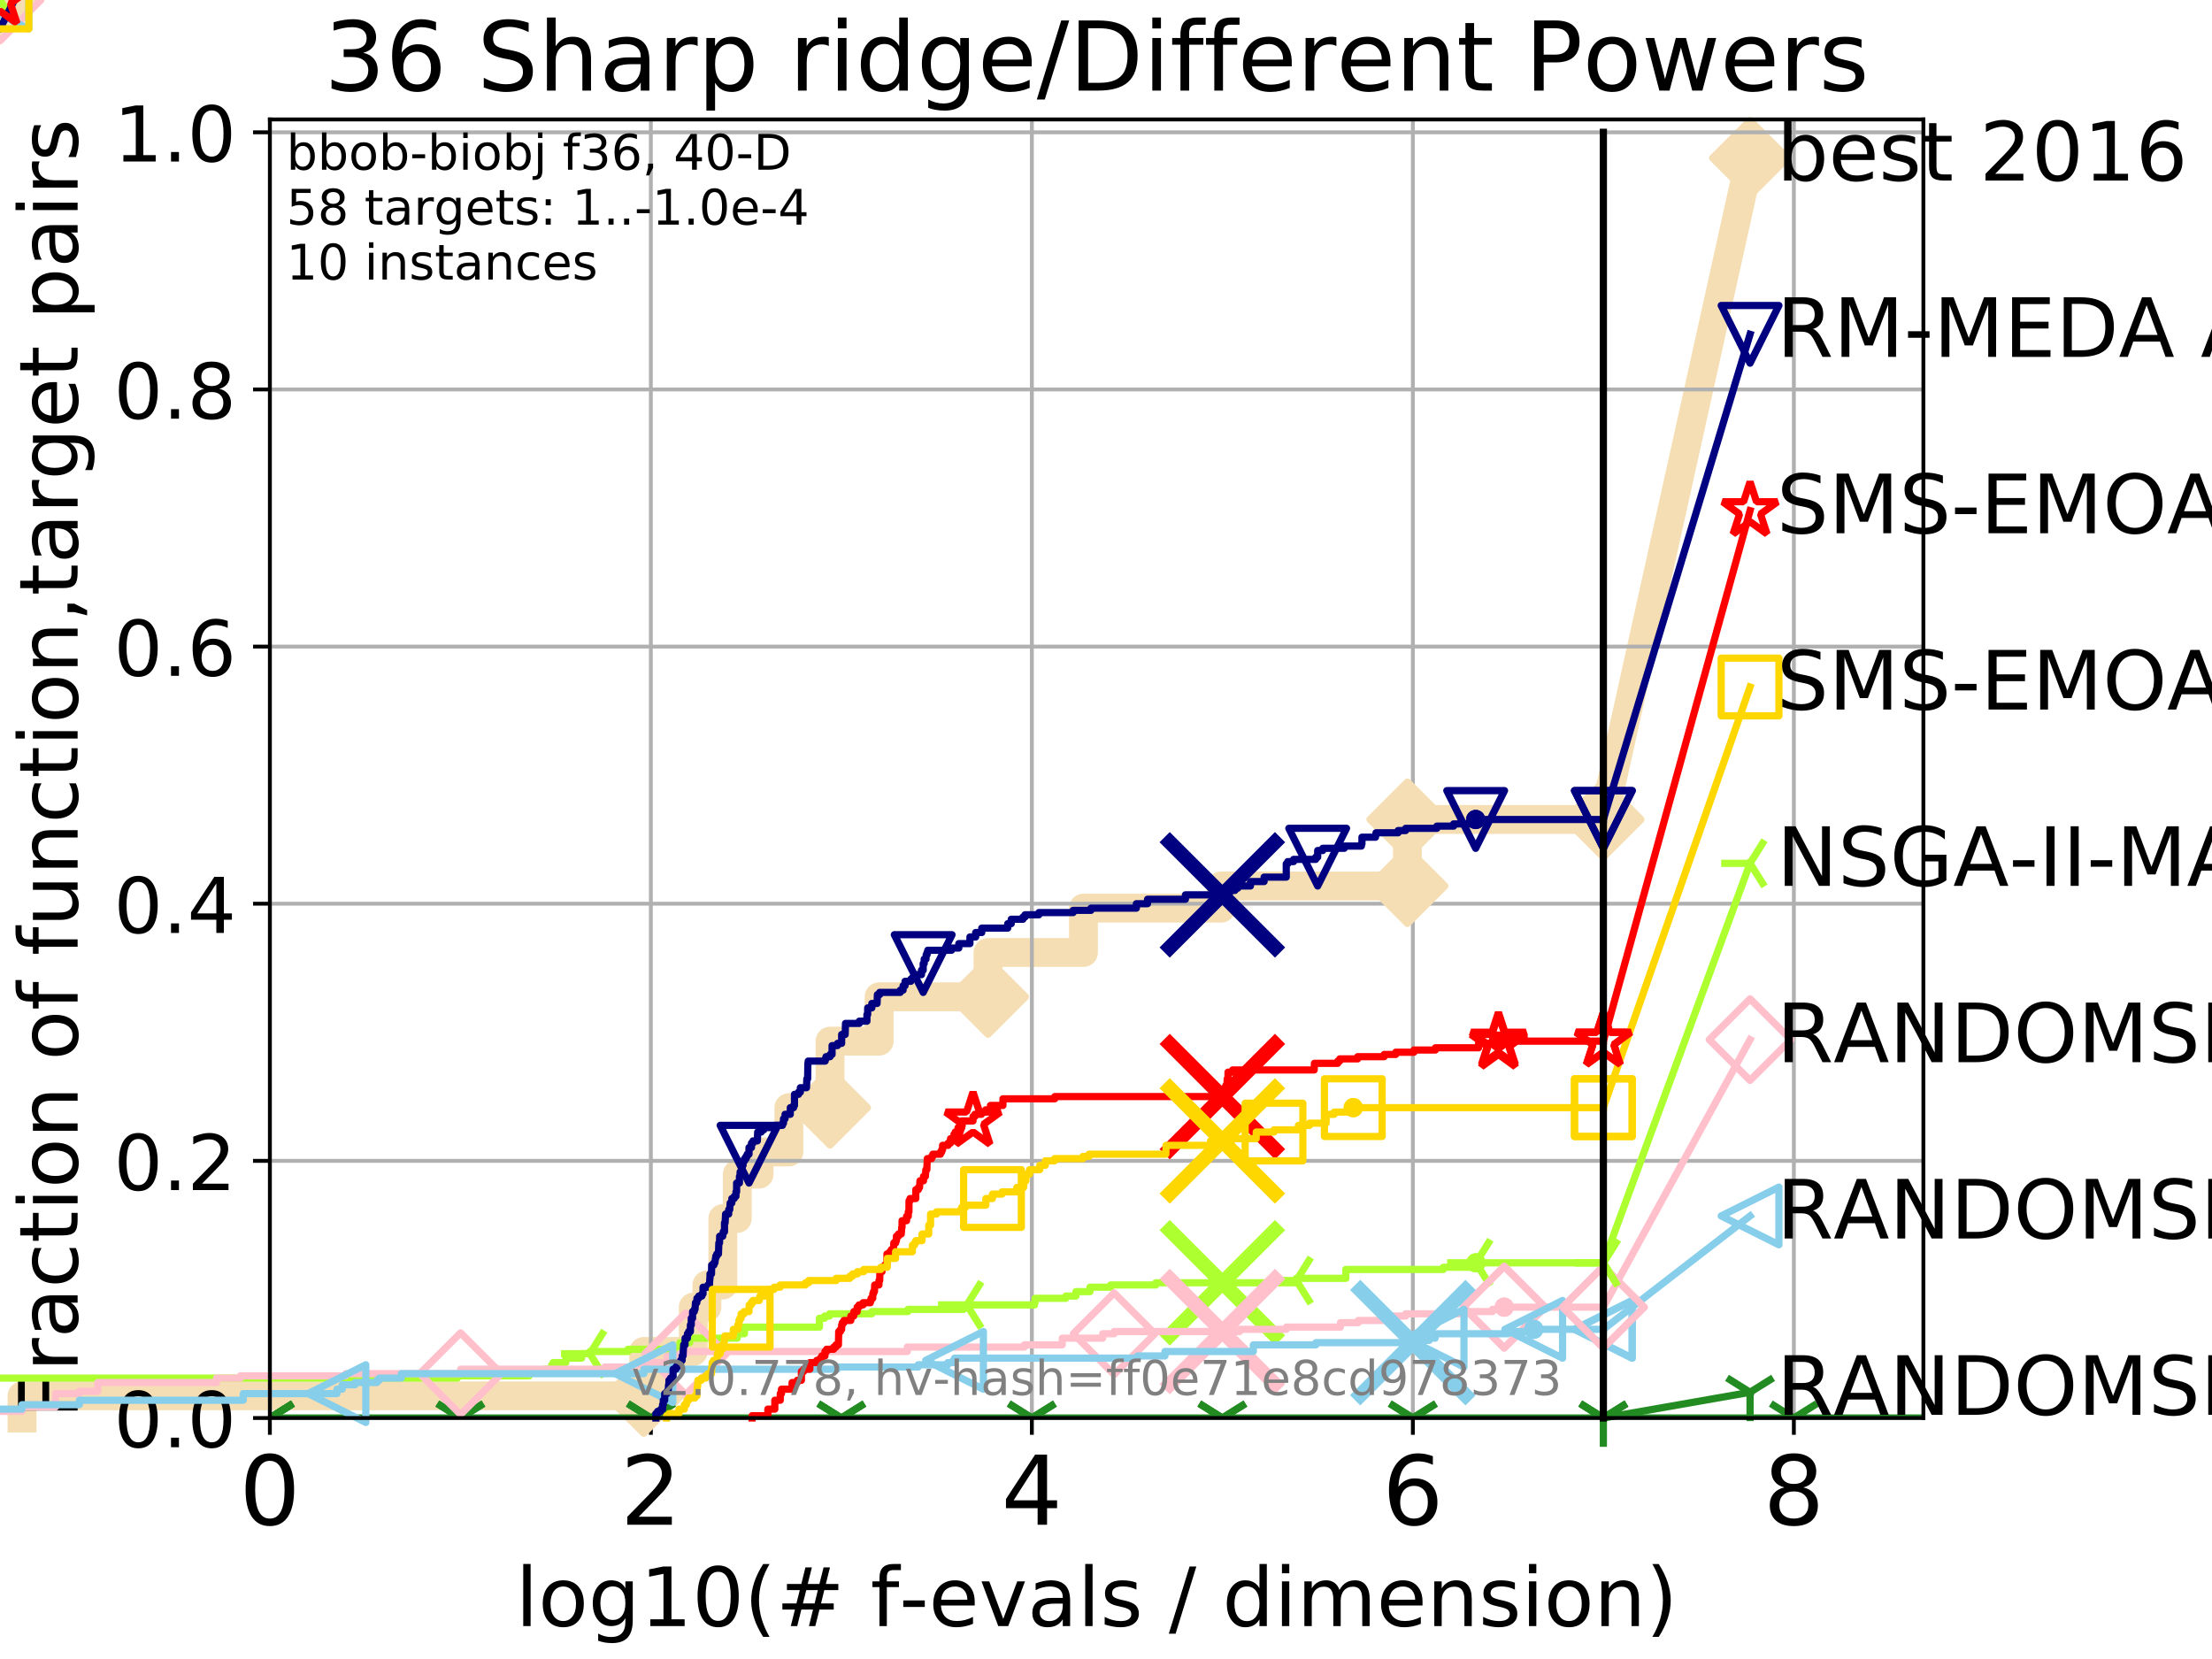 <?xml version="1.0" encoding="utf-8" standalone="no"?>
<!DOCTYPE svg PUBLIC "-//W3C//DTD SVG 1.1//EN"
  "http://www.w3.org/Graphics/SVG/1.1/DTD/svg11.dtd">
<!-- Created with matplotlib (http://matplotlib.org/) -->
<svg height="345pt" version="1.1" viewBox="0 0 460 345" width="460pt" xmlns="http://www.w3.org/2000/svg" xmlns:xlink="http://www.w3.org/1999/xlink">
 <defs>
  <style type="text/css">
*{stroke-linecap:butt;stroke-linejoin:round;}
  </style>
 </defs>
 <g id="figure_1">
  <g id="patch_1">
   <path d="M 0 345.6 
L 460.8 345.6 
L 460.8 0 
L 0 0 
z
" style="fill:#ffffff;"/>
  </g>
  <g id="axes_1">
   <g id="patch_2">
    <path d="M 56.12 294.88 
L 399.984 294.88 
L 399.984 24.84 
L 56.12 24.84 
z
" style="fill:#ffffff;"/>
   </g>
   <g id="line2d_1">
    <path d="M 4.579 294.88 
L 4.579 290.27 
L 133.861 290.27 
L 133.861 281.051 
L 144.167 281.051 
L 144.167 271.831 
L 147.01 271.831 
L 147.01 267.221 
L 150.322 267.221 
L 150.322 253.392 
L 153.322 253.392 
L 153.322 244.173 
L 157.859 244.173 
L 157.859 239.563 
L 164.053 239.563 
L 164.053 230.343 
L 172.612 230.343 
L 172.612 216.514 
L 182.822 216.514 
L 182.822 207.294 
L 205.462 207.294 
L 205.462 198.075 
L 225.31 198.075 
L 225.31 188.855 
L 253.968 188.855 
L 253.968 184.246 
L 292.685 184.246 
L 292.685 170.416 
L 333.43 170.416 
" style="fill:none;stroke:#f5deb3;stroke-linecap:square;stroke-width:6;"/>
   </g>
   <g id="line2d_2">
    <path d="M 0 0 
" style="fill:none;stroke:#f5deb3;stroke-linecap:square;stroke-width:6;"/>
    <defs>
     <path d="M -0 7.778 
L 7.778 0 
L 0 -7.778 
L -7.778 -0 
z
" id="m28e7a95b5b" style="stroke:#f5deb3;stroke-linejoin:miter;stroke-width:1.5;"/>
    </defs>
    <g>
     <use style="fill:#f5deb3;stroke:#f5deb3;stroke-linejoin:miter;stroke-width:1.5;" x="0" xlink:href="#m28e7a95b5b" y="0"/>
    </g>
   </g>
   <g id="line2d_3">
    <path d="M 333.43 170.416 
L 363.934 32.861 
" style="fill:none;stroke:#f5deb3;stroke-linecap:square;stroke-width:6;"/>
    <g>
     <use style="fill:#f5deb3;stroke:#f5deb3;stroke-linejoin:miter;stroke-width:1.5;" x="333.43" xlink:href="#m28e7a95b5b" y="170.416"/>
     <use style="fill:#f5deb3;stroke:#f5deb3;stroke-linejoin:miter;stroke-width:1.5;" x="363.934" xlink:href="#m28e7a95b5b" y="32.861"/>
    </g>
   </g>
   <g id="matplotlib.axis_1">
    <g id="xtick_1">
     <g id="line2d_4">
      <path clip-path="url(#pbf9a121f4e)" d="M 56.12 294.88 
L 56.12 24.84 
" style="fill:none;stroke:#b0b0b0;stroke-linecap:square;stroke-width:0.8;"/>
     </g>
     <g id="line2d_5">
      <defs>
       <path d="M 0 0 
L 0 3.5 
" id="mc266de9204" style="stroke:#000000;stroke-width:0.8;"/>
      </defs>
      <g>
       <use style="stroke:#000000;stroke-width:0.8;" x="56.12" xlink:href="#mc266de9204" y="294.88"/>
      </g>
     </g>
     <g id="text_1">
      <!-- 0 -->
      <defs>
       <path d="M 31.781 66.406 
Q 24.172 66.406 20.328 58.906 
Q 16.5 51.422 16.5 36.375 
Q 16.5 21.391 20.328 13.891 
Q 24.172 6.391 31.781 6.391 
Q 39.453 6.391 43.281 13.891 
Q 47.125 21.391 47.125 36.375 
Q 47.125 51.422 43.281 58.906 
Q 39.453 66.406 31.781 66.406 
z
M 31.781 74.219 
Q 44.047 74.219 50.516 64.516 
Q 56.984 54.828 56.984 36.375 
Q 56.984 17.969 50.516 8.266 
Q 44.047 -1.422 31.781 -1.422 
Q 19.531 -1.422 13.062 8.266 
Q 6.594 17.969 6.594 36.375 
Q 6.594 54.828 13.062 64.516 
Q 19.531 74.219 31.781 74.219 
z
" id="DejaVuSans-30"/>
      </defs>
      <g transform="translate(49.758 317.077)scale(0.2 -0.2)">
       <use xlink:href="#DejaVuSans-30"/>
      </g>
     </g>
    </g>
    <g id="xtick_2">
     <g id="line2d_6">
      <path clip-path="url(#pbf9a121f4e)" d="M 135.351 294.88 
L 135.351 24.84 
" style="fill:none;stroke:#b0b0b0;stroke-linecap:square;stroke-width:0.8;"/>
     </g>
     <g id="line2d_7">
      <g>
       <use style="stroke:#000000;stroke-width:0.8;" x="135.351" xlink:href="#mc266de9204" y="294.88"/>
      </g>
     </g>
     <g id="text_2">
      <!-- 2 -->
      <defs>
       <path d="M 19.188 8.297 
L 53.609 8.297 
L 53.609 0 
L 7.328 0 
L 7.328 8.297 
Q 12.938 14.109 22.625 23.891 
Q 32.328 33.688 34.812 36.531 
Q 39.547 41.844 41.422 45.531 
Q 43.312 49.219 43.312 52.781 
Q 43.312 58.594 39.234 62.25 
Q 35.156 65.922 28.609 65.922 
Q 23.969 65.922 18.812 64.312 
Q 13.672 62.703 7.812 59.422 
L 7.812 69.391 
Q 13.766 71.781 18.938 73 
Q 24.125 74.219 28.422 74.219 
Q 39.75 74.219 46.484 68.547 
Q 53.219 62.891 53.219 53.422 
Q 53.219 48.922 51.531 44.891 
Q 49.859 40.875 45.406 35.406 
Q 44.188 33.984 37.641 27.219 
Q 31.109 20.453 19.188 8.297 
z
" id="DejaVuSans-32"/>
      </defs>
      <g transform="translate(128.989 317.077)scale(0.2 -0.2)">
       <use xlink:href="#DejaVuSans-32"/>
      </g>
     </g>
    </g>
    <g id="xtick_3">
     <g id="line2d_8">
      <path clip-path="url(#pbf9a121f4e)" d="M 214.583 294.88 
L 214.583 24.84 
" style="fill:none;stroke:#b0b0b0;stroke-linecap:square;stroke-width:0.8;"/>
     </g>
     <g id="line2d_9">
      <g>
       <use style="stroke:#000000;stroke-width:0.8;" x="214.583" xlink:href="#mc266de9204" y="294.88"/>
      </g>
     </g>
     <g id="text_3">
      <!-- 4 -->
      <defs>
       <path d="M 37.797 64.312 
L 12.891 25.391 
L 37.797 25.391 
z
M 35.203 72.906 
L 47.609 72.906 
L 47.609 25.391 
L 58.016 25.391 
L 58.016 17.188 
L 47.609 17.188 
L 47.609 0 
L 37.797 0 
L 37.797 17.188 
L 4.891 17.188 
L 4.891 26.703 
z
" id="DejaVuSans-34"/>
      </defs>
      <g transform="translate(208.22 317.077)scale(0.2 -0.2)">
       <use xlink:href="#DejaVuSans-34"/>
      </g>
     </g>
    </g>
    <g id="xtick_4">
     <g id="line2d_10">
      <path clip-path="url(#pbf9a121f4e)" d="M 293.814 294.88 
L 293.814 24.84 
" style="fill:none;stroke:#b0b0b0;stroke-linecap:square;stroke-width:0.8;"/>
     </g>
     <g id="line2d_11">
      <g>
       <use style="stroke:#000000;stroke-width:0.8;" x="293.814" xlink:href="#mc266de9204" y="294.88"/>
      </g>
     </g>
     <g id="text_4">
      <!-- 6 -->
      <defs>
       <path d="M 33.016 40.375 
Q 26.375 40.375 22.484 35.828 
Q 18.609 31.297 18.609 23.391 
Q 18.609 15.531 22.484 10.953 
Q 26.375 6.391 33.016 6.391 
Q 39.656 6.391 43.531 10.953 
Q 47.406 15.531 47.406 23.391 
Q 47.406 31.297 43.531 35.828 
Q 39.656 40.375 33.016 40.375 
z
M 52.594 71.297 
L 52.594 62.312 
Q 48.875 64.062 45.094 64.984 
Q 41.312 65.922 37.594 65.922 
Q 27.828 65.922 22.672 59.328 
Q 17.531 52.734 16.797 39.406 
Q 19.672 43.656 24.016 45.922 
Q 28.375 48.188 33.594 48.188 
Q 44.578 48.188 50.953 41.516 
Q 57.328 34.859 57.328 23.391 
Q 57.328 12.156 50.688 5.359 
Q 44.047 -1.422 33.016 -1.422 
Q 20.359 -1.422 13.672 8.266 
Q 6.984 17.969 6.984 36.375 
Q 6.984 53.656 15.188 63.938 
Q 23.391 74.219 37.203 74.219 
Q 40.922 74.219 44.703 73.484 
Q 48.484 72.75 52.594 71.297 
z
" id="DejaVuSans-36"/>
      </defs>
      <g transform="translate(287.452 317.077)scale(0.2 -0.2)">
       <use xlink:href="#DejaVuSans-36"/>
      </g>
     </g>
    </g>
    <g id="xtick_5">
     <g id="line2d_12">
      <path clip-path="url(#pbf9a121f4e)" d="M 373.045 294.88 
L 373.045 24.84 
" style="fill:none;stroke:#b0b0b0;stroke-linecap:square;stroke-width:0.8;"/>
     </g>
     <g id="line2d_13">
      <g>
       <use style="stroke:#000000;stroke-width:0.8;" x="373.045" xlink:href="#mc266de9204" y="294.88"/>
      </g>
     </g>
     <g id="text_5">
      <!-- 8 -->
      <defs>
       <path d="M 31.781 34.625 
Q 24.75 34.625 20.719 30.859 
Q 16.703 27.094 16.703 20.516 
Q 16.703 13.922 20.719 10.156 
Q 24.75 6.391 31.781 6.391 
Q 38.812 6.391 42.859 10.172 
Q 46.922 13.969 46.922 20.516 
Q 46.922 27.094 42.891 30.859 
Q 38.875 34.625 31.781 34.625 
z
M 21.922 38.812 
Q 15.578 40.375 12.031 44.719 
Q 8.5 49.078 8.5 55.328 
Q 8.5 64.062 14.719 69.141 
Q 20.953 74.219 31.781 74.219 
Q 42.672 74.219 48.875 69.141 
Q 55.078 64.062 55.078 55.328 
Q 55.078 49.078 51.531 44.719 
Q 48 40.375 41.703 38.812 
Q 48.828 37.156 52.797 32.312 
Q 56.781 27.484 56.781 20.516 
Q 56.781 9.906 50.312 4.234 
Q 43.844 -1.422 31.781 -1.422 
Q 19.734 -1.422 13.25 4.234 
Q 6.781 9.906 6.781 20.516 
Q 6.781 27.484 10.781 32.312 
Q 14.797 37.156 21.922 38.812 
z
M 18.312 54.391 
Q 18.312 48.734 21.844 45.562 
Q 25.391 42.391 31.781 42.391 
Q 38.141 42.391 41.719 45.562 
Q 45.312 48.734 45.312 54.391 
Q 45.312 60.062 41.719 63.234 
Q 38.141 66.406 31.781 66.406 
Q 25.391 66.406 21.844 63.234 
Q 18.312 60.062 18.312 54.391 
z
" id="DejaVuSans-38"/>
      </defs>
      <g transform="translate(366.683 317.077)scale(0.2 -0.2)">
       <use xlink:href="#DejaVuSans-38"/>
      </g>
     </g>
    </g>
    <g id="text_6">
     <!-- log10(# f-evals / dimension) -->
     <defs>
      <path d="M 9.422 75.984 
L 18.406 75.984 
L 18.406 0 
L 9.422 0 
z
" id="DejaVuSans-6c"/>
      <path d="M 30.609 48.391 
Q 23.391 48.391 19.188 42.75 
Q 14.984 37.109 14.984 27.297 
Q 14.984 17.484 19.156 11.844 
Q 23.344 6.203 30.609 6.203 
Q 37.797 6.203 41.984 11.859 
Q 46.188 17.531 46.188 27.297 
Q 46.188 37.016 41.984 42.703 
Q 37.797 48.391 30.609 48.391 
z
M 30.609 56 
Q 42.328 56 49.016 48.375 
Q 55.719 40.766 55.719 27.297 
Q 55.719 13.875 49.016 6.219 
Q 42.328 -1.422 30.609 -1.422 
Q 18.844 -1.422 12.172 6.219 
Q 5.516 13.875 5.516 27.297 
Q 5.516 40.766 12.172 48.375 
Q 18.844 56 30.609 56 
z
" id="DejaVuSans-6f"/>
      <path d="M 45.406 27.984 
Q 45.406 37.75 41.375 43.109 
Q 37.359 48.484 30.078 48.484 
Q 22.859 48.484 18.828 43.109 
Q 14.797 37.75 14.797 27.984 
Q 14.797 18.266 18.828 12.891 
Q 22.859 7.516 30.078 7.516 
Q 37.359 7.516 41.375 12.891 
Q 45.406 18.266 45.406 27.984 
z
M 54.391 6.781 
Q 54.391 -7.172 48.188 -13.984 
Q 42 -20.797 29.203 -20.797 
Q 24.469 -20.797 20.266 -20.094 
Q 16.062 -19.391 12.109 -17.922 
L 12.109 -9.188 
Q 16.062 -11.328 19.922 -12.344 
Q 23.781 -13.375 27.781 -13.375 
Q 36.625 -13.375 41.016 -8.766 
Q 45.406 -4.156 45.406 5.172 
L 45.406 9.625 
Q 42.625 4.781 38.281 2.391 
Q 33.938 0 27.875 0 
Q 17.828 0 11.672 7.656 
Q 5.516 15.328 5.516 27.984 
Q 5.516 40.672 11.672 48.328 
Q 17.828 56 27.875 56 
Q 33.938 56 38.281 53.609 
Q 42.625 51.219 45.406 46.391 
L 45.406 54.688 
L 54.391 54.688 
z
" id="DejaVuSans-67"/>
      <path d="M 12.406 8.297 
L 28.516 8.297 
L 28.516 63.922 
L 10.984 60.406 
L 10.984 69.391 
L 28.422 72.906 
L 38.281 72.906 
L 38.281 8.297 
L 54.391 8.297 
L 54.391 0 
L 12.406 0 
z
" id="DejaVuSans-31"/>
      <path d="M 31 75.875 
Q 24.469 64.656 21.281 53.656 
Q 18.109 42.672 18.109 31.391 
Q 18.109 20.125 21.312 9.062 
Q 24.516 -2 31 -13.188 
L 23.188 -13.188 
Q 15.875 -1.703 12.234 9.375 
Q 8.594 20.453 8.594 31.391 
Q 8.594 42.281 12.203 53.312 
Q 15.828 64.359 23.188 75.875 
z
" id="DejaVuSans-28"/>
      <path d="M 51.125 44 
L 36.922 44 
L 32.812 27.688 
L 47.125 27.688 
z
M 43.797 71.781 
L 38.719 51.516 
L 52.984 51.516 
L 58.109 71.781 
L 65.922 71.781 
L 60.891 51.516 
L 76.125 51.516 
L 76.125 44 
L 58.984 44 
L 54.984 27.688 
L 70.516 27.688 
L 70.516 20.219 
L 53.078 20.219 
L 48 0 
L 40.188 0 
L 45.219 20.219 
L 30.906 20.219 
L 25.875 0 
L 18.016 0 
L 23.094 20.219 
L 7.719 20.219 
L 7.719 27.688 
L 24.906 27.688 
L 29 44 
L 13.281 44 
L 13.281 51.516 
L 30.906 51.516 
L 35.891 71.781 
z
" id="DejaVuSans-23"/>
      <path id="DejaVuSans-20"/>
      <path d="M 37.109 75.984 
L 37.109 68.5 
L 28.516 68.5 
Q 23.688 68.5 21.797 66.547 
Q 19.922 64.594 19.922 59.516 
L 19.922 54.688 
L 34.719 54.688 
L 34.719 47.703 
L 19.922 47.703 
L 19.922 0 
L 10.891 0 
L 10.891 47.703 
L 2.297 47.703 
L 2.297 54.688 
L 10.891 54.688 
L 10.891 58.5 
Q 10.891 67.625 15.141 71.797 
Q 19.391 75.984 28.609 75.984 
z
" id="DejaVuSans-66"/>
      <path d="M 4.891 31.391 
L 31.203 31.391 
L 31.203 23.391 
L 4.891 23.391 
z
" id="DejaVuSans-2d"/>
      <path d="M 56.203 29.594 
L 56.203 25.203 
L 14.891 25.203 
Q 15.484 15.922 20.484 11.062 
Q 25.484 6.203 34.422 6.203 
Q 39.594 6.203 44.453 7.469 
Q 49.312 8.734 54.109 11.281 
L 54.109 2.781 
Q 49.266 0.734 44.188 -0.344 
Q 39.109 -1.422 33.891 -1.422 
Q 20.797 -1.422 13.156 6.188 
Q 5.516 13.812 5.516 26.812 
Q 5.516 40.234 12.766 48.109 
Q 20.016 56 32.328 56 
Q 43.359 56 49.781 48.891 
Q 56.203 41.797 56.203 29.594 
z
M 47.219 32.234 
Q 47.125 39.594 43.094 43.984 
Q 39.062 48.391 32.422 48.391 
Q 24.906 48.391 20.391 44.141 
Q 15.875 39.891 15.188 32.172 
z
" id="DejaVuSans-65"/>
      <path d="M 2.984 54.688 
L 12.5 54.688 
L 29.594 8.797 
L 46.688 54.688 
L 56.203 54.688 
L 35.688 0 
L 23.484 0 
z
" id="DejaVuSans-76"/>
      <path d="M 34.281 27.484 
Q 23.391 27.484 19.188 25 
Q 14.984 22.516 14.984 16.5 
Q 14.984 11.719 18.141 8.906 
Q 21.297 6.109 26.703 6.109 
Q 34.188 6.109 38.703 11.406 
Q 43.219 16.703 43.219 25.484 
L 43.219 27.484 
z
M 52.203 31.203 
L 52.203 0 
L 43.219 0 
L 43.219 8.297 
Q 40.141 3.328 35.547 0.953 
Q 30.953 -1.422 24.312 -1.422 
Q 15.922 -1.422 10.953 3.297 
Q 6 8.016 6 15.922 
Q 6 25.141 12.172 29.828 
Q 18.359 34.516 30.609 34.516 
L 43.219 34.516 
L 43.219 35.406 
Q 43.219 41.609 39.141 45 
Q 35.062 48.391 27.688 48.391 
Q 23 48.391 18.547 47.266 
Q 14.109 46.141 10.016 43.891 
L 10.016 52.203 
Q 14.938 54.109 19.578 55.047 
Q 24.219 56 28.609 56 
Q 40.484 56 46.344 49.844 
Q 52.203 43.703 52.203 31.203 
z
" id="DejaVuSans-61"/>
      <path d="M 44.281 53.078 
L 44.281 44.578 
Q 40.484 46.531 36.375 47.5 
Q 32.281 48.484 27.875 48.484 
Q 21.188 48.484 17.844 46.438 
Q 14.5 44.391 14.5 40.281 
Q 14.5 37.156 16.891 35.375 
Q 19.281 33.594 26.516 31.984 
L 29.594 31.297 
Q 39.156 29.25 43.188 25.516 
Q 47.219 21.781 47.219 15.094 
Q 47.219 7.469 41.188 3.016 
Q 35.156 -1.422 24.609 -1.422 
Q 20.219 -1.422 15.453 -0.562 
Q 10.688 0.297 5.422 2 
L 5.422 11.281 
Q 10.406 8.688 15.234 7.391 
Q 20.062 6.109 24.812 6.109 
Q 31.156 6.109 34.562 8.281 
Q 37.984 10.453 37.984 14.406 
Q 37.984 18.062 35.516 20.016 
Q 33.062 21.969 24.703 23.781 
L 21.578 24.516 
Q 13.234 26.266 9.516 29.906 
Q 5.812 33.547 5.812 39.891 
Q 5.812 47.609 11.281 51.797 
Q 16.75 56 26.812 56 
Q 31.781 56 36.172 55.266 
Q 40.578 54.547 44.281 53.078 
z
" id="DejaVuSans-73"/>
      <path d="M 25.391 72.906 
L 33.688 72.906 
L 8.297 -9.281 
L 0 -9.281 
z
" id="DejaVuSans-2f"/>
      <path d="M 45.406 46.391 
L 45.406 75.984 
L 54.391 75.984 
L 54.391 0 
L 45.406 0 
L 45.406 8.203 
Q 42.578 3.328 38.25 0.953 
Q 33.938 -1.422 27.875 -1.422 
Q 17.969 -1.422 11.734 6.484 
Q 5.516 14.406 5.516 27.297 
Q 5.516 40.188 11.734 48.094 
Q 17.969 56 27.875 56 
Q 33.938 56 38.25 53.625 
Q 42.578 51.266 45.406 46.391 
z
M 14.797 27.297 
Q 14.797 17.391 18.875 11.75 
Q 22.953 6.109 30.078 6.109 
Q 37.203 6.109 41.297 11.75 
Q 45.406 17.391 45.406 27.297 
Q 45.406 37.203 41.297 42.844 
Q 37.203 48.484 30.078 48.484 
Q 22.953 48.484 18.875 42.844 
Q 14.797 37.203 14.797 27.297 
z
" id="DejaVuSans-64"/>
      <path d="M 9.422 54.688 
L 18.406 54.688 
L 18.406 0 
L 9.422 0 
z
M 9.422 75.984 
L 18.406 75.984 
L 18.406 64.594 
L 9.422 64.594 
z
" id="DejaVuSans-69"/>
      <path d="M 52 44.188 
Q 55.375 50.25 60.062 53.125 
Q 64.75 56 71.094 56 
Q 79.641 56 84.281 50.016 
Q 88.922 44.047 88.922 33.016 
L 88.922 0 
L 79.891 0 
L 79.891 32.719 
Q 79.891 40.578 77.094 44.375 
Q 74.312 48.188 68.609 48.188 
Q 61.625 48.188 57.562 43.547 
Q 53.516 38.922 53.516 30.906 
L 53.516 0 
L 44.484 0 
L 44.484 32.719 
Q 44.484 40.625 41.703 44.406 
Q 38.922 48.188 33.109 48.188 
Q 26.219 48.188 22.156 43.531 
Q 18.109 38.875 18.109 30.906 
L 18.109 0 
L 9.078 0 
L 9.078 54.688 
L 18.109 54.688 
L 18.109 46.188 
Q 21.188 51.219 25.484 53.609 
Q 29.781 56 35.688 56 
Q 41.656 56 45.828 52.969 
Q 50 49.953 52 44.188 
z
" id="DejaVuSans-6d"/>
      <path d="M 54.891 33.016 
L 54.891 0 
L 45.906 0 
L 45.906 32.719 
Q 45.906 40.484 42.875 44.328 
Q 39.844 48.188 33.797 48.188 
Q 26.516 48.188 22.312 43.547 
Q 18.109 38.922 18.109 30.906 
L 18.109 0 
L 9.078 0 
L 9.078 54.688 
L 18.109 54.688 
L 18.109 46.188 
Q 21.344 51.125 25.703 53.562 
Q 30.078 56 35.797 56 
Q 45.219 56 50.047 50.172 
Q 54.891 44.344 54.891 33.016 
z
" id="DejaVuSans-6e"/>
      <path d="M 8.016 75.875 
L 15.828 75.875 
Q 23.141 64.359 26.781 53.312 
Q 30.422 42.281 30.422 31.391 
Q 30.422 20.453 26.781 9.375 
Q 23.141 -1.703 15.828 -13.188 
L 8.016 -13.188 
Q 14.5 -2 17.703 9.062 
Q 20.906 20.125 20.906 31.391 
Q 20.906 42.672 17.703 53.656 
Q 14.5 64.656 8.016 75.875 
z
" id="DejaVuSans-29"/>
     </defs>
     <g transform="translate(107.211 338.154)scale(0.17 -0.17)">
      <use xlink:href="#DejaVuSans-6c"/>
      <use x="27.783" xlink:href="#DejaVuSans-6f"/>
      <use x="88.965" xlink:href="#DejaVuSans-67"/>
      <use x="152.441" xlink:href="#DejaVuSans-31"/>
      <use x="216.064" xlink:href="#DejaVuSans-30"/>
      <use x="279.688" xlink:href="#DejaVuSans-28"/>
      <use x="318.701" xlink:href="#DejaVuSans-23"/>
      <use x="402.49" xlink:href="#DejaVuSans-20"/>
      <use x="434.277" xlink:href="#DejaVuSans-66"/>
      <use x="469.404" xlink:href="#DejaVuSans-2d"/>
      <use x="505.488" xlink:href="#DejaVuSans-65"/>
      <use x="567.012" xlink:href="#DejaVuSans-76"/>
      <use x="626.191" xlink:href="#DejaVuSans-61"/>
      <use x="687.471" xlink:href="#DejaVuSans-6c"/>
      <use x="715.254" xlink:href="#DejaVuSans-73"/>
      <use x="767.354" xlink:href="#DejaVuSans-20"/>
      <use x="799.141" xlink:href="#DejaVuSans-2f"/>
      <use x="832.832" xlink:href="#DejaVuSans-20"/>
      <use x="864.619" xlink:href="#DejaVuSans-64"/>
      <use x="928.096" xlink:href="#DejaVuSans-69"/>
      <use x="955.879" xlink:href="#DejaVuSans-6d"/>
      <use x="1053.291" xlink:href="#DejaVuSans-65"/>
      <use x="1114.814" xlink:href="#DejaVuSans-6e"/>
      <use x="1178.193" xlink:href="#DejaVuSans-73"/>
      <use x="1230.293" xlink:href="#DejaVuSans-69"/>
      <use x="1258.076" xlink:href="#DejaVuSans-6f"/>
      <use x="1319.258" xlink:href="#DejaVuSans-6e"/>
      <use x="1382.637" xlink:href="#DejaVuSans-29"/>
     </g>
    </g>
   </g>
   <g id="matplotlib.axis_2">
    <g id="ytick_1">
     <g id="line2d_14">
      <path clip-path="url(#pbf9a121f4e)" d="M 56.12 294.88 
L 399.984 294.88 
" style="fill:none;stroke:#b0b0b0;stroke-linecap:square;stroke-width:0.8;"/>
     </g>
     <g id="line2d_15">
      <defs>
       <path d="M 0 0 
L -3.5 0 
" id="m981aa36a31" style="stroke:#000000;stroke-width:0.8;"/>
      </defs>
      <g>
       <use style="stroke:#000000;stroke-width:0.8;" x="56.12" xlink:href="#m981aa36a31" y="294.88"/>
      </g>
     </g>
     <g id="text_7">
      <!-- 0.0 -->
      <defs>
       <path d="M 10.688 12.406 
L 21 12.406 
L 21 0 
L 10.688 0 
z
" id="DejaVuSans-2e"/>
      </defs>
      <g transform="translate(23.675 300.959)scale(0.16 -0.16)">
       <use xlink:href="#DejaVuSans-30"/>
       <use x="63.623" xlink:href="#DejaVuSans-2e"/>
       <use x="95.41" xlink:href="#DejaVuSans-30"/>
      </g>
     </g>
    </g>
    <g id="ytick_2">
     <g id="line2d_16">
      <path clip-path="url(#pbf9a121f4e)" d="M 56.12 241.407 
L 399.984 241.407 
" style="fill:none;stroke:#b0b0b0;stroke-linecap:square;stroke-width:0.8;"/>
     </g>
     <g id="line2d_17">
      <g>
       <use style="stroke:#000000;stroke-width:0.8;" x="56.12" xlink:href="#m981aa36a31" y="241.407"/>
      </g>
     </g>
     <g id="text_8">
      <!-- 0.2 -->
      <g transform="translate(23.675 247.485)scale(0.16 -0.16)">
       <use xlink:href="#DejaVuSans-30"/>
       <use x="63.623" xlink:href="#DejaVuSans-2e"/>
       <use x="95.41" xlink:href="#DejaVuSans-32"/>
      </g>
     </g>
    </g>
    <g id="ytick_3">
     <g id="line2d_18">
      <path clip-path="url(#pbf9a121f4e)" d="M 56.12 187.933 
L 399.984 187.933 
" style="fill:none;stroke:#b0b0b0;stroke-linecap:square;stroke-width:0.8;"/>
     </g>
     <g id="line2d_19">
      <g>
       <use style="stroke:#000000;stroke-width:0.8;" x="56.12" xlink:href="#m981aa36a31" y="187.933"/>
      </g>
     </g>
     <g id="text_9">
      <!-- 0.4 -->
      <g transform="translate(23.675 194.012)scale(0.16 -0.16)">
       <use xlink:href="#DejaVuSans-30"/>
       <use x="63.623" xlink:href="#DejaVuSans-2e"/>
       <use x="95.41" xlink:href="#DejaVuSans-34"/>
      </g>
     </g>
    </g>
    <g id="ytick_4">
     <g id="line2d_20">
      <path clip-path="url(#pbf9a121f4e)" d="M 56.12 134.46 
L 399.984 134.46 
" style="fill:none;stroke:#b0b0b0;stroke-linecap:square;stroke-width:0.8;"/>
     </g>
     <g id="line2d_21">
      <g>
       <use style="stroke:#000000;stroke-width:0.8;" x="56.12" xlink:href="#m981aa36a31" y="134.46"/>
      </g>
     </g>
     <g id="text_10">
      <!-- 0.6 -->
      <g transform="translate(23.675 140.539)scale(0.16 -0.16)">
       <use xlink:href="#DejaVuSans-30"/>
       <use x="63.623" xlink:href="#DejaVuSans-2e"/>
       <use x="95.41" xlink:href="#DejaVuSans-36"/>
      </g>
     </g>
    </g>
    <g id="ytick_5">
     <g id="line2d_22">
      <path clip-path="url(#pbf9a121f4e)" d="M 56.12 80.987 
L 399.984 80.987 
" style="fill:none;stroke:#b0b0b0;stroke-linecap:square;stroke-width:0.8;"/>
     </g>
     <g id="line2d_23">
      <g>
       <use style="stroke:#000000;stroke-width:0.8;" x="56.12" xlink:href="#m981aa36a31" y="80.987"/>
      </g>
     </g>
     <g id="text_11">
      <!-- 0.8 -->
      <g transform="translate(23.675 87.066)scale(0.16 -0.16)">
       <use xlink:href="#DejaVuSans-30"/>
       <use x="63.623" xlink:href="#DejaVuSans-2e"/>
       <use x="95.41" xlink:href="#DejaVuSans-38"/>
      </g>
     </g>
    </g>
    <g id="ytick_6">
     <g id="line2d_24">
      <path clip-path="url(#pbf9a121f4e)" d="M 56.12 27.514 
L 399.984 27.514 
" style="fill:none;stroke:#b0b0b0;stroke-linecap:square;stroke-width:0.8;"/>
     </g>
     <g id="line2d_25">
      <g>
       <use style="stroke:#000000;stroke-width:0.8;" x="56.12" xlink:href="#m981aa36a31" y="27.514"/>
      </g>
     </g>
     <g id="text_12">
      <!-- 1.0 -->
      <g transform="translate(23.675 33.592)scale(0.16 -0.16)">
       <use xlink:href="#DejaVuSans-31"/>
       <use x="63.623" xlink:href="#DejaVuSans-2e"/>
       <use x="95.41" xlink:href="#DejaVuSans-30"/>
      </g>
     </g>
    </g>
    <g id="text_13">
     <!-- Fraction of function,target pairs -->
     <defs>
      <path d="M 9.812 72.906 
L 51.703 72.906 
L 51.703 64.594 
L 19.672 64.594 
L 19.672 43.109 
L 48.578 43.109 
L 48.578 34.812 
L 19.672 34.812 
L 19.672 0 
L 9.812 0 
z
" id="DejaVuSans-46"/>
      <path d="M 41.109 46.297 
Q 39.594 47.172 37.812 47.578 
Q 36.031 48 33.891 48 
Q 26.266 48 22.188 43.047 
Q 18.109 38.094 18.109 28.812 
L 18.109 0 
L 9.078 0 
L 9.078 54.688 
L 18.109 54.688 
L 18.109 46.188 
Q 20.953 51.172 25.484 53.578 
Q 30.031 56 36.531 56 
Q 37.453 56 38.578 55.875 
Q 39.703 55.766 41.062 55.516 
z
" id="DejaVuSans-72"/>
      <path d="M 48.781 52.594 
L 48.781 44.188 
Q 44.969 46.297 41.141 47.344 
Q 37.312 48.391 33.406 48.391 
Q 24.656 48.391 19.812 42.844 
Q 14.984 37.312 14.984 27.297 
Q 14.984 17.281 19.812 11.734 
Q 24.656 6.203 33.406 6.203 
Q 37.312 6.203 41.141 7.25 
Q 44.969 8.297 48.781 10.406 
L 48.781 2.094 
Q 45.016 0.344 40.984 -0.531 
Q 36.969 -1.422 32.422 -1.422 
Q 20.062 -1.422 12.781 6.344 
Q 5.516 14.109 5.516 27.297 
Q 5.516 40.672 12.859 48.328 
Q 20.219 56 33.016 56 
Q 37.156 56 41.109 55.141 
Q 45.062 54.297 48.781 52.594 
z
" id="DejaVuSans-63"/>
      <path d="M 18.312 70.219 
L 18.312 54.688 
L 36.812 54.688 
L 36.812 47.703 
L 18.312 47.703 
L 18.312 18.016 
Q 18.312 11.328 20.141 9.422 
Q 21.969 7.516 27.594 7.516 
L 36.812 7.516 
L 36.812 0 
L 27.594 0 
Q 17.188 0 13.234 3.875 
Q 9.281 7.766 9.281 18.016 
L 9.281 47.703 
L 2.688 47.703 
L 2.688 54.688 
L 9.281 54.688 
L 9.281 70.219 
z
" id="DejaVuSans-74"/>
      <path d="M 8.5 21.578 
L 8.5 54.688 
L 17.484 54.688 
L 17.484 21.922 
Q 17.484 14.156 20.5 10.266 
Q 23.531 6.391 29.594 6.391 
Q 36.859 6.391 41.078 11.031 
Q 45.312 15.672 45.312 23.688 
L 45.312 54.688 
L 54.297 54.688 
L 54.297 0 
L 45.312 0 
L 45.312 8.406 
Q 42.047 3.422 37.719 1 
Q 33.406 -1.422 27.688 -1.422 
Q 18.266 -1.422 13.375 4.438 
Q 8.5 10.297 8.5 21.578 
z
M 31.109 56 
z
" id="DejaVuSans-75"/>
      <path d="M 11.719 12.406 
L 22.016 12.406 
L 22.016 4 
L 14.016 -11.625 
L 7.719 -11.625 
L 11.719 4 
z
" id="DejaVuSans-2c"/>
      <path d="M 18.109 8.203 
L 18.109 -20.797 
L 9.078 -20.797 
L 9.078 54.688 
L 18.109 54.688 
L 18.109 46.391 
Q 20.953 51.266 25.266 53.625 
Q 29.594 56 35.594 56 
Q 45.562 56 51.781 48.094 
Q 58.016 40.188 58.016 27.297 
Q 58.016 14.406 51.781 6.484 
Q 45.562 -1.422 35.594 -1.422 
Q 29.594 -1.422 25.266 0.953 
Q 20.953 3.328 18.109 8.203 
z
M 48.688 27.297 
Q 48.688 37.203 44.609 42.844 
Q 40.531 48.484 33.406 48.484 
Q 26.266 48.484 22.188 42.844 
Q 18.109 37.203 18.109 27.297 
Q 18.109 17.391 22.188 11.75 
Q 26.266 6.109 33.406 6.109 
Q 40.531 6.109 44.609 11.75 
Q 48.688 17.391 48.688 27.297 
z
" id="DejaVuSans-70"/>
     </defs>
     <g transform="translate(16.14 294.999)rotate(-90)scale(0.17 -0.17)">
      <use xlink:href="#DejaVuSans-46"/>
      <use x="57.41" xlink:href="#DejaVuSans-72"/>
      <use x="98.523" xlink:href="#DejaVuSans-61"/>
      <use x="159.803" xlink:href="#DejaVuSans-63"/>
      <use x="214.783" xlink:href="#DejaVuSans-74"/>
      <use x="253.992" xlink:href="#DejaVuSans-69"/>
      <use x="281.775" xlink:href="#DejaVuSans-6f"/>
      <use x="342.957" xlink:href="#DejaVuSans-6e"/>
      <use x="406.336" xlink:href="#DejaVuSans-20"/>
      <use x="438.123" xlink:href="#DejaVuSans-6f"/>
      <use x="499.305" xlink:href="#DejaVuSans-66"/>
      <use x="534.51" xlink:href="#DejaVuSans-20"/>
      <use x="566.297" xlink:href="#DejaVuSans-66"/>
      <use x="601.502" xlink:href="#DejaVuSans-75"/>
      <use x="664.881" xlink:href="#DejaVuSans-6e"/>
      <use x="728.26" xlink:href="#DejaVuSans-63"/>
      <use x="783.24" xlink:href="#DejaVuSans-74"/>
      <use x="822.449" xlink:href="#DejaVuSans-69"/>
      <use x="850.232" xlink:href="#DejaVuSans-6f"/>
      <use x="911.414" xlink:href="#DejaVuSans-6e"/>
      <use x="974.793" xlink:href="#DejaVuSans-2c"/>
      <use x="1006.58" xlink:href="#DejaVuSans-74"/>
      <use x="1045.789" xlink:href="#DejaVuSans-61"/>
      <use x="1107.068" xlink:href="#DejaVuSans-72"/>
      <use x="1148.166" xlink:href="#DejaVuSans-67"/>
      <use x="1211.643" xlink:href="#DejaVuSans-65"/>
      <use x="1273.166" xlink:href="#DejaVuSans-74"/>
      <use x="1312.375" xlink:href="#DejaVuSans-20"/>
      <use x="1344.162" xlink:href="#DejaVuSans-70"/>
      <use x="1407.639" xlink:href="#DejaVuSans-61"/>
      <use x="1468.918" xlink:href="#DejaVuSans-69"/>
      <use x="1496.701" xlink:href="#DejaVuSans-72"/>
      <use x="1537.814" xlink:href="#DejaVuSans-73"/>
     </g>
    </g>
   </g>
   <g id="line2d_26">
    <defs>
     <path d="M 0 1.5 
C 0.398 1.5 0.779 1.342 1.061 1.061 
C 1.342 0.779 1.5 0.398 1.5 0 
C 1.5 -0.398 1.342 -0.779 1.061 -1.061 
C 0.779 -1.342 0.398 -1.5 0 -1.5 
C -0.398 -1.5 -0.779 -1.342 -1.061 -1.061 
C -1.342 -0.779 -1.5 -0.398 -1.5 0 
C -1.5 0.398 -1.342 0.779 -1.061 1.061 
C -0.779 1.342 -0.398 1.5 0 1.5 
z
" id="m2a57556922" style="stroke:#f5deb3;"/>
    </defs>
    <g>
     <use style="fill:#f5deb3;stroke:#f5deb3;" x="292.685" xlink:href="#m2a57556922" y="170.416"/>
     <use style="fill:#f5deb3;stroke:#f5deb3;" x="292.685" xlink:href="#m2a57556922" y="170.416"/>
    </g>
   </g>
   <g id="line2d_27">
    <g>
     <use style="fill:#f5deb3;stroke:#f5deb3;stroke-linejoin:miter;stroke-width:1.5;" x="133.861" xlink:href="#m28e7a95b5b" y="290.27"/>
     <use style="fill:#f5deb3;stroke:#f5deb3;stroke-linejoin:miter;stroke-width:1.5;" x="172.612" xlink:href="#m28e7a95b5b" y="230.343"/>
     <use style="fill:#f5deb3;stroke:#f5deb3;stroke-linejoin:miter;stroke-width:1.5;" x="205.462" xlink:href="#m28e7a95b5b" y="207.294"/>
     <use style="fill:#f5deb3;stroke:#f5deb3;stroke-linejoin:miter;stroke-width:1.5;" x="292.685" xlink:href="#m28e7a95b5b" y="184.246"/>
     <use style="fill:#f5deb3;stroke:#f5deb3;stroke-linejoin:miter;stroke-width:1.5;" x="292.685" xlink:href="#m28e7a95b5b" y="170.416"/>
     <use style="fill:#f5deb3;stroke:#f5deb3;stroke-linejoin:miter;stroke-width:1.5;" x="333.43" xlink:href="#m28e7a95b5b" y="170.416"/>
    </g>
   </g>
   <g id="line2d_28">
    <defs>
     <path d="M 0 1.5 
C 0.398 1.5 0.779 1.342 1.061 1.061 
C 1.342 0.779 1.5 0.398 1.5 0 
C 1.5 -0.398 1.342 -0.779 1.061 -1.061 
C 0.779 -1.342 0.398 -1.5 0 -1.5 
C -0.398 -1.5 -0.779 -1.342 -1.061 -1.061 
C -1.342 -0.779 -1.5 -0.398 -1.5 0 
C -1.5 0.398 -1.342 0.779 -1.061 1.061 
C -0.779 1.342 -0.398 1.5 0 1.5 
z
" id="me4f5bcdd6f" style="stroke:#adff2f;"/>
    </defs>
    <g>
     <use style="fill:#adff2f;stroke:#adff2f;" x="306.942" xlink:href="#me4f5bcdd6f" y="262.612"/>
     <use style="fill:#adff2f;stroke:#adff2f;" x="306.942" xlink:href="#me4f5bcdd6f" y="262.612"/>
    </g>
   </g>
   <g id="line2d_29">
    <path d="M -1 286.582 
L 95.123 286.582 
L 95.123 286.121 
L 110.047 286.121 
L 110.047 285.199 
L 113.342 285.199 
L 113.342 284.739 
L 114.737 284.739 
L 114.737 283.817 
L 115.034 283.817 
L 115.034 283.356 
L 117.666 283.356 
L 117.666 282.434 
L 120.96 282.434 
L 120.96 281.512 
L 122.67 281.512 
L 122.67 281.051 
L 130.613 281.051 
L 130.613 280.59 
L 141.39 280.59 
L 141.39 279.207 
L 143.443 279.207 
L 143.443 278.285 
L 153.319 278.285 
L 153.319 277.363 
L 154.809 277.363 
L 154.809 275.98 
L 170.406 275.98 
L 170.406 274.136 
L 171.489 274.136 
L 171.489 273.675 
L 172.513 273.675 
L 172.513 273.214 
L 181.298 273.214 
L 181.298 272.753 
L 188.801 272.753 
L 188.801 272.292 
L 200.404 272.292 
L 200.404 271.831 
L 201.073 271.831 
L 201.073 271.37 
L 215.142 271.37 
L 215.142 270.909 
L 215.249 270.909 
L 215.249 269.987 
L 221.647 269.987 
L 221.647 269.526 
L 223.743 269.526 
L 223.743 268.604 
L 226.661 268.604 
L 226.661 267.682 
L 230.949 267.682 
L 230.949 267.221 
L 240.362 267.221 
L 240.362 266.76 
L 269.598 266.76 
L 269.598 266.299 
L 269.598 266.299 
L 269.598 265.838 
L 279.874 265.838 
L 279.874 265.378 
L 279.874 265.378 
L 279.874 264.917 
L 279.874 264.917 
L 279.874 264.456 
L 279.874 264.456 
L 279.874 263.995 
L 300.145 263.995 
L 300.145 263.534 
L 306.121 263.534 
L 306.121 263.073 
L 306.942 263.073 
L 306.942 262.612 
L 333.43 262.612 
" style="fill:none;stroke:#adff2f;stroke-linecap:square;stroke-width:1.5;"/>
   </g>
   <g id="line2d_30">
    <defs>
     <path d="M 0 0 
L -6 -0 
M 0 0 
L 3 4.8 
M 0 0 
L 3 -4.8 
" id="md9903a7d8e" style="stroke:#adff2f;stroke-width:1.5;"/>
    </defs>
    <g>
     <use style="fill:none;stroke:#adff2f;stroke-width:1.5;" x="122.67" xlink:href="#md9903a7d8e" y="281.512"/>
     <use style="fill:none;stroke:#adff2f;stroke-width:1.5;" x="201.073" xlink:href="#md9903a7d8e" y="271.37"/>
     <use style="fill:none;stroke:#adff2f;stroke-width:1.5;" x="269.598" xlink:href="#md9903a7d8e" y="266.299"/>
     <use style="fill:none;stroke:#adff2f;stroke-width:1.5;" x="306.942" xlink:href="#md9903a7d8e" y="262.612"/>
     <use style="fill:none;stroke:#adff2f;stroke-width:1.5;" x="333.43" xlink:href="#md9903a7d8e" y="262.612"/>
    </g>
   </g>
   <g id="line2d_31">
    <path d="M 0 0 
" style="fill:none;stroke:#adff2f;stroke-linecap:square;stroke-width:1.5;"/>
    <g>
     <use style="fill:none;stroke:#adff2f;stroke-width:1.5;" x="0" xlink:href="#md9903a7d8e" y="0"/>
    </g>
   </g>
   <g id="line2d_32">
    <path clip-path="url(#pbf9a121f4e)" d="M 254.199 266.76 
" style="fill:none;stroke:#adff2f;stroke-linecap:square;stroke-width:1.5;"/>
    <defs>
     <path d="M -12 12 
L 12 -12 
M -12 -12 
L 12 12 
" id="me382f557bf" style="stroke:#adff2f;stroke-width:3;"/>
    </defs>
    <g clip-path="url(#pbf9a121f4e)">
     <use style="fill:#adff2f;stroke:#adff2f;stroke-width:3;" x="254.199" xlink:href="#me382f557bf" y="266.76"/>
    </g>
   </g>
   <g id="line2d_33">
    <path clip-path="url(#pbf9a121f4e)" d="M 56.12 294.88 
L 56.12 294.88 
L 56.12 294.88 
L 56.12 294.88 
L 399.984 294.88 
" style="fill:none;stroke:#228b22;stroke-linecap:square;stroke-width:1.5;"/>
   </g>
   <g id="line2d_34">
    <defs>
     <path d="M 0 0 
L 0 6 
M 0 0 
L 4.8 -3 
M 0 0 
L -4.8 -3 
" id="maf29f17e65" style="stroke:#228b22;stroke-width:1.5;"/>
    </defs>
    <g clip-path="url(#pbf9a121f4e)">
     <use style="fill:none;stroke:#228b22;stroke-width:1.5;" x="56.12" xlink:href="#maf29f17e65" y="294.88"/>
     <use style="fill:none;stroke:#228b22;stroke-width:1.5;" x="56.12" xlink:href="#maf29f17e65" y="294.88"/>
     <use style="fill:none;stroke:#228b22;stroke-width:1.5;" x="56.12" xlink:href="#maf29f17e65" y="294.88"/>
     <use style="fill:none;stroke:#228b22;stroke-width:1.5;" x="56.12" xlink:href="#maf29f17e65" y="294.88"/>
     <use style="fill:none;stroke:#228b22;stroke-width:1.5;" x="95.736" xlink:href="#maf29f17e65" y="294.88"/>
     <use style="fill:none;stroke:#228b22;stroke-width:1.5;" x="95.736" xlink:href="#maf29f17e65" y="294.88"/>
     <use style="fill:none;stroke:#228b22;stroke-width:1.5;" x="135.351" xlink:href="#maf29f17e65" y="294.88"/>
     <use style="fill:none;stroke:#228b22;stroke-width:1.5;" x="135.351" xlink:href="#maf29f17e65" y="294.88"/>
     <use style="fill:none;stroke:#228b22;stroke-width:1.5;" x="174.967" xlink:href="#maf29f17e65" y="294.88"/>
     <use style="fill:none;stroke:#228b22;stroke-width:1.5;" x="174.967" xlink:href="#maf29f17e65" y="294.88"/>
     <use style="fill:none;stroke:#228b22;stroke-width:1.5;" x="214.583" xlink:href="#maf29f17e65" y="294.88"/>
     <use style="fill:none;stroke:#228b22;stroke-width:1.5;" x="214.583" xlink:href="#maf29f17e65" y="294.88"/>
     <use style="fill:none;stroke:#228b22;stroke-width:1.5;" x="254.198" xlink:href="#maf29f17e65" y="294.88"/>
     <use style="fill:none;stroke:#228b22;stroke-width:1.5;" x="254.198" xlink:href="#maf29f17e65" y="294.88"/>
     <use style="fill:none;stroke:#228b22;stroke-width:1.5;" x="293.814" xlink:href="#maf29f17e65" y="294.88"/>
     <use style="fill:none;stroke:#228b22;stroke-width:1.5;" x="293.814" xlink:href="#maf29f17e65" y="294.88"/>
     <use style="fill:none;stroke:#228b22;stroke-width:1.5;" x="333.43" xlink:href="#maf29f17e65" y="294.88"/>
     <use style="fill:none;stroke:#228b22;stroke-width:1.5;" x="333.43" xlink:href="#maf29f17e65" y="294.88"/>
     <use style="fill:none;stroke:#228b22;stroke-width:1.5;" x="373.045" xlink:href="#maf29f17e65" y="294.88"/>
    </g>
   </g>
   <g id="line2d_35">
    <path clip-path="url(#pbf9a121f4e)" d="M 0 0 
" style="fill:none;stroke:#228b22;stroke-linecap:square;stroke-width:1.5;"/>
    <g clip-path="url(#pbf9a121f4e)">
     <use style="fill:none;stroke:#228b22;stroke-width:1.5;" x="0" xlink:href="#maf29f17e65" y="0"/>
    </g>
   </g>
   <g id="line2d_36">
    <defs>
     <path d="M 0 1.5 
C 0.398 1.5 0.779 1.342 1.061 1.061 
C 1.342 0.779 1.5 0.398 1.5 0 
C 1.5 -0.398 1.342 -0.779 1.061 -1.061 
C 0.779 -1.342 0.398 -1.5 0 -1.5 
C -0.398 -1.5 -0.779 -1.342 -1.061 -1.061 
C -1.342 -0.779 -1.5 -0.398 -1.5 0 
C -1.5 0.398 -1.342 0.779 -1.061 1.061 
C -0.779 1.342 -0.398 1.5 0 1.5 
z
" id="m8a237172eb" style="stroke:#ffc0cb;"/>
    </defs>
    <g>
     <use style="fill:#ffc0cb;stroke:#ffc0cb;" x="312.812" xlink:href="#m8a237172eb" y="271.831"/>
     <use style="fill:#ffc0cb;stroke:#ffc0cb;" x="312.812" xlink:href="#m8a237172eb" y="271.831"/>
    </g>
   </g>
   <g id="line2d_37">
    <path d="M -1 293.497 
L 4.579 293.497 
L 4.579 292.575 
L 11.555 292.575 
L 11.555 289.809 
L 16.504 289.809 
L 16.504 289.348 
L 20.343 289.348 
L 20.343 287.504 
L 45.034 287.504 
L 45.034 286.582 
L 49.983 286.582 
L 49.983 286.121 
L 71.885 286.121 
L 71.885 285.66 
L 95.779 285.66 
L 95.779 284.739 
L 125.785 284.739 
L 125.785 284.278 
L 132.125 284.278 
L 132.125 283.817 
L 132.806 283.817 
L 132.806 283.356 
L 138.737 283.356 
L 138.737 281.973 
L 141.287 281.973 
L 141.287 281.512 
L 142.589 281.512 
L 142.589 281.051 
L 188.684 281.051 
L 188.684 280.129 
L 213.029 280.129 
L 213.029 279.668 
L 220.899 279.668 
L 220.899 278.285 
L 229.307 278.285 
L 229.307 277.363 
L 231.687 277.363 
L 231.687 276.902 
L 257.778 276.902 
L 257.778 276.441 
L 267.512 276.441 
L 267.512 275.98 
L 278.758 275.98 
L 278.758 275.058 
L 282.457 275.058 
L 282.457 274.597 
L 288.086 274.597 
L 288.086 273.675 
L 292.32 273.675 
L 292.32 273.214 
L 305.009 273.214 
L 305.009 272.753 
L 310.364 272.753 
L 310.364 272.292 
L 312.812 272.292 
L 312.812 271.831 
L 333.43 271.831 
" style="fill:none;stroke:#ffc0cb;stroke-linecap:square;stroke-width:1.5;"/>
   </g>
   <g id="line2d_38">
    <defs>
     <path d="M -0 8.485 
L 8.485 0 
L 0 -8.485 
L -8.485 -0 
z
" id="m6bb284b136" style="stroke:#ffc0cb;stroke-linejoin:miter;stroke-width:1.5;"/>
    </defs>
    <g>
     <use style="fill:none;stroke:#ffc0cb;stroke-linejoin:miter;stroke-width:1.5;" x="95.779" xlink:href="#m6bb284b136" y="285.66"/>
     <use style="fill:none;stroke:#ffc0cb;stroke-linejoin:miter;stroke-width:1.5;" x="142.589" xlink:href="#m6bb284b136" y="281.512"/>
     <use style="fill:none;stroke:#ffc0cb;stroke-linejoin:miter;stroke-width:1.5;" x="231.687" xlink:href="#m6bb284b136" y="277.363"/>
     <use style="fill:none;stroke:#ffc0cb;stroke-linejoin:miter;stroke-width:1.5;" x="312.812" xlink:href="#m6bb284b136" y="271.831"/>
     <use style="fill:none;stroke:#ffc0cb;stroke-linejoin:miter;stroke-width:1.5;" x="312.812" xlink:href="#m6bb284b136" y="271.831"/>
     <use style="fill:none;stroke:#ffc0cb;stroke-linejoin:miter;stroke-width:1.5;" x="333.43" xlink:href="#m6bb284b136" y="271.831"/>
    </g>
   </g>
   <g id="line2d_39">
    <path d="M 0 0 
" style="fill:none;stroke:#ffc0cb;stroke-linecap:square;stroke-width:1.5;"/>
    <g>
     <use style="fill:none;stroke:#ffc0cb;stroke-linejoin:miter;stroke-width:1.5;" x="0" xlink:href="#m6bb284b136" y="0"/>
    </g>
   </g>
   <g id="line2d_40">
    <path clip-path="url(#pbf9a121f4e)" d="M 254.198 276.902 
" style="fill:none;stroke:#ffc0cb;stroke-linecap:square;stroke-width:1.5;"/>
    <defs>
     <path d="M -12 12 
L 12 -12 
M -12 -12 
L 12 12 
" id="m4e28f81afe" style="stroke:#ffc0cb;stroke-width:3;"/>
    </defs>
    <g clip-path="url(#pbf9a121f4e)">
     <use style="fill:#ffc0cb;stroke:#ffc0cb;stroke-width:3;" x="254.198" xlink:href="#m4e28f81afe" y="276.902"/>
    </g>
   </g>
   <g id="line2d_41">
    <defs>
     <path d="M 0 1.5 
C 0.398 1.5 0.779 1.342 1.061 1.061 
C 1.342 0.779 1.5 0.398 1.5 0 
C 1.5 -0.398 1.342 -0.779 1.061 -1.061 
C 0.779 -1.342 0.398 -1.5 0 -1.5 
C -0.398 -1.5 -0.779 -1.342 -1.061 -1.061 
C -1.342 -0.779 -1.5 -0.398 -1.5 0 
C -1.5 0.398 -1.342 0.779 -1.061 1.061 
C -0.779 1.342 -0.398 1.5 0 1.5 
z
" id="m6321ac3c83" style="stroke:#87ceeb;"/>
    </defs>
    <g>
     <use style="fill:#87ceeb;stroke:#87ceeb;" x="318.949" xlink:href="#m6321ac3c83" y="276.441"/>
     <use style="fill:#87ceeb;stroke:#87ceeb;" x="318.949" xlink:href="#m6321ac3c83" y="276.441"/>
    </g>
   </g>
   <g id="line2d_42">
    <path d="M -1 293.036 
L 4.579 293.036 
L 4.579 292.114 
L 16.504 292.114 
L 16.504 291.192 
L 50.587 291.192 
L 50.587 289.809 
L 70.072 289.809 
L 70.072 288.887 
L 71.182 288.887 
L 71.182 287.965 
L 73.834 287.965 
L 73.834 287.504 
L 78.396 287.504 
L 78.396 287.043 
L 78.861 287.043 
L 78.861 286.582 
L 83.463 286.582 
L 83.463 285.66 
L 133.903 285.66 
L 133.903 284.739 
L 174.092 284.739 
L 174.092 284.278 
L 190.933 284.278 
L 190.933 283.817 
L 197.102 283.817 
L 197.102 283.356 
L 198.226 283.356 
L 198.226 282.895 
L 198.503 282.895 
L 198.503 282.434 
L 236.576 282.434 
L 236.576 281.973 
L 242.26 281.973 
L 242.26 281.051 
L 260.643 281.051 
L 260.643 279.668 
L 273.654 279.668 
L 273.654 279.207 
L 294.421 279.207 
L 294.421 278.746 
L 297.203 278.746 
L 297.203 278.285 
L 298.444 278.285 
L 298.444 277.363 
L 313.58 277.363 
L 313.58 276.902 
L 318.949 276.902 
L 318.949 276.441 
L 333.43 276.441 
" style="fill:none;stroke:#87ceeb;stroke-linecap:square;stroke-width:1.5;"/>
   </g>
   <g id="line2d_43">
    <defs>
     <path d="M -6 -0 
L 6 6 
L 6 -6 
z
" id="mc28ff0d9ac" style="stroke:#87ceeb;stroke-linejoin:miter;stroke-width:1.5;"/>
    </defs>
    <g>
     <use style="fill:none;stroke:#87ceeb;stroke-linejoin:miter;stroke-width:1.5;" x="70.072" xlink:href="#mc28ff0d9ac" y="289.809"/>
     <use style="fill:none;stroke:#87ceeb;stroke-linejoin:miter;stroke-width:1.5;" x="133.903" xlink:href="#mc28ff0d9ac" y="285.66"/>
     <use style="fill:none;stroke:#87ceeb;stroke-linejoin:miter;stroke-width:1.5;" x="198.503" xlink:href="#mc28ff0d9ac" y="282.895"/>
     <use style="fill:none;stroke:#87ceeb;stroke-linejoin:miter;stroke-width:1.5;" x="298.444" xlink:href="#mc28ff0d9ac" y="278.285"/>
     <use style="fill:none;stroke:#87ceeb;stroke-linejoin:miter;stroke-width:1.5;" x="318.949" xlink:href="#mc28ff0d9ac" y="276.441"/>
     <use style="fill:none;stroke:#87ceeb;stroke-linejoin:miter;stroke-width:1.5;" x="333.43" xlink:href="#mc28ff0d9ac" y="276.441"/>
    </g>
   </g>
   <g id="line2d_44">
    <path d="M 0 0 
" style="fill:none;stroke:#87ceeb;stroke-linecap:square;stroke-width:1.5;"/>
    <g>
     <use style="fill:none;stroke:#87ceeb;stroke-linejoin:miter;stroke-width:1.5;" x="0" xlink:href="#mc28ff0d9ac" y="0"/>
    </g>
   </g>
   <g id="line2d_45">
    <path clip-path="url(#pbf9a121f4e)" d="M 293.814 279.207 
" style="fill:none;stroke:#87ceeb;stroke-linecap:square;stroke-width:1.5;"/>
    <defs>
     <path d="M -12 12 
L 12 -12 
M -12 -12 
L 12 12 
" id="m44933e9d9f" style="stroke:#87ceeb;stroke-width:3;"/>
    </defs>
    <g clip-path="url(#pbf9a121f4e)">
     <use style="fill:#87ceeb;stroke:#87ceeb;stroke-width:3;" x="293.814" xlink:href="#m44933e9d9f" y="279.207"/>
    </g>
   </g>
   <g id="line2d_46">
    <defs>
     <path d="M 0 1.5 
C 0.398 1.5 0.779 1.342 1.061 1.061 
C 1.342 0.779 1.5 0.398 1.5 0 
C 1.5 -0.398 1.342 -0.779 1.061 -1.061 
C 0.779 -1.342 0.398 -1.5 0 -1.5 
C -0.398 -1.5 -0.779 -1.342 -1.061 -1.061 
C -1.342 -0.779 -1.5 -0.398 -1.5 0 
C -1.5 0.398 -1.342 0.779 -1.061 1.061 
C -0.779 1.342 -0.398 1.5 0 1.5 
z
" id="m611eb645ac" style="stroke:#000080;"/>
    </defs>
    <g>
     <use style="fill:#000080;stroke:#000080;" x="306.875" xlink:href="#m611eb645ac" y="170.416"/>
     <use style="fill:#000080;stroke:#000080;" x="306.875" xlink:href="#m611eb645ac" y="170.416"/>
    </g>
   </g>
   <g id="line2d_47">
    <path d="M 136.394 294.88 
L 136.394 293.958 
L 136.755 293.958 
L 136.755 293.497 
L 137.443 293.497 
L 137.443 293.036 
L 137.782 293.036 
L 137.79 292.114 
L 137.927 292.114 
L 137.935 291.192 
L 138.228 291.192 
L 138.228 289.809 
L 138.709 289.809 
L 138.709 289.348 
L 138.951 289.348 
L 139.035 287.965 
L 139.101 287.965 
L 139.111 287.043 
L 139.443 287.043 
L 139.443 286.582 
L 139.968 286.582 
L 139.968 284.739 
L 140.556 284.739 
L 140.556 284.278 
L 140.874 284.278 
L 140.874 283.817 
L 141.26 283.817 
L 141.26 283.356 
L 141.553 283.356 
L 141.553 282.895 
L 141.865 282.895 
L 141.865 281.973 
L 142.041 281.973 
L 142.143 280.129 
L 142.166 280.129 
L 142.166 279.668 
L 142.462 279.668 
L 142.467 278.285 
L 142.955 278.285 
L 142.955 277.363 
L 143.21 277.363 
L 143.21 276.902 
L 143.574 276.902 
L 143.574 275.519 
L 143.755 275.519 
L 143.755 274.136 
L 144.027 274.136 
L 144.027 272.753 
L 144.384 272.753 
L 144.384 272.292 
L 144.539 272.292 
L 144.624 270.909 
L 144.903 270.909 
L 144.938 269.987 
L 145.306 269.987 
L 145.306 269.526 
L 145.963 269.526 
L 145.963 269.065 
L 146.201 269.065 
L 146.201 267.682 
L 147.225 267.682 
L 147.225 267.221 
L 147.531 267.221 
L 147.622 265.838 
L 147.651 265.838 
L 147.651 264.917 
L 147.964 264.917 
L 147.995 263.073 
L 148.461 263.073 
L 148.461 262.612 
L 148.676 262.612 
L 148.779 261.69 
L 148.842 261.69 
L 148.842 261.229 
L 149.065 261.229 
L 149.065 260.768 
L 149.408 260.768 
L 149.49 258.463 
L 149.638 258.463 
L 149.655 257.08 
L 150.3 257.08 
L 150.396 256.158 
L 150.665 256.158 
L 150.665 254.314 
L 150.789 254.314 
L 150.891 252.47 
L 151.536 252.47 
L 151.536 251.548 
L 151.754 251.548 
L 151.842 250.165 
L 152.19 250.165 
L 152.19 249.243 
L 152.69 249.243 
L 152.69 248.782 
L 153.046 248.782 
L 153.046 247.86 
L 153.181 247.86 
L 153.185 246.016 
L 153.773 246.016 
L 153.773 244.634 
L 153.911 244.634 
L 153.911 243.712 
L 154.36 243.712 
L 154.36 242.329 
L 154.525 242.329 
L 154.525 241.407 
L 154.842 241.407 
L 154.842 240.946 
L 155.145 240.946 
L 155.145 240.485 
L 155.391 240.485 
L 155.391 240.024 
L 155.767 240.024 
L 155.767 238.641 
L 156.273 238.641 
L 156.273 237.719 
L 156.594 237.719 
L 156.594 237.258 
L 157.5 237.258 
L 157.566 235.414 
L 158.298 235.414 
L 158.298 234.953 
L 158.836 234.953 
L 158.836 234.492 
L 161.151 234.492 
L 161.151 234.031 
L 162.714 234.031 
L 162.714 233.57 
L 162.934 233.57 
L 162.934 232.648 
L 163.259 232.648 
L 163.259 231.726 
L 164.346 231.726 
L 164.346 230.343 
L 165.041 230.343 
L 165.041 229.882 
L 165.218 229.882 
L 165.218 227.577 
L 166.06 227.577 
L 166.06 227.116 
L 166.442 227.116 
L 166.442 226.195 
L 167.718 226.195 
L 167.786 224.351 
L 167.953 224.351 
L 168.005 221.124 
L 168.067 221.124 
L 168.067 220.663 
L 171.603 220.663 
L 171.603 220.202 
L 171.773 220.202 
L 171.773 219.741 
L 172.619 219.741 
L 172.619 219.28 
L 173.035 219.28 
L 173.035 217.436 
L 174.166 217.436 
L 174.166 216.975 
L 175.026 216.975 
L 175.026 215.131 
L 175.761 215.131 
L 175.828 212.826 
L 178.693 212.826 
L 178.693 212.365 
L 180.281 212.365 
L 180.281 210.982 
L 180.439 210.982 
L 180.439 209.599 
L 181.301 209.599 
L 181.301 208.677 
L 182.395 208.677 
L 182.46 206.833 
L 182.938 206.833 
L 182.938 206.373 
L 187.22 206.373 
L 187.22 205.912 
L 187.804 205.912 
L 187.804 204.99 
L 188.213 204.99 
L 188.213 204.068 
L 189.422 204.068 
L 189.422 203.607 
L 189.849 203.607 
L 189.849 203.146 
L 190.615 203.146 
L 190.615 202.685 
L 191.627 202.685 
L 191.627 201.763 
L 191.983 201.763 
L 191.983 200.38 
L 192.192 200.38 
L 192.192 199.458 
L 192.566 199.458 
L 192.608 198.536 
L 192.788 198.536 
L 192.788 198.075 
L 192.94 198.075 
L 192.94 197.614 
L 197.87 197.614 
L 197.87 197.153 
L 199.389 197.153 
L 199.389 196.231 
L 201.704 196.231 
L 201.704 194.848 
L 202.895 194.848 
L 202.895 193.926 
L 204.163 193.926 
L 204.163 193.004 
L 209.566 193.004 
L 209.566 192.082 
L 210.297 192.082 
L 210.297 191.16 
L 212.727 191.16 
L 212.727 190.699 
L 213.157 190.699 
L 213.157 190.238 
L 216.047 190.238 
L 216.047 189.777 
L 223.161 189.777 
L 223.161 189.316 
L 226.866 189.316 
L 226.866 188.855 
L 236.314 188.855 
L 236.314 187.933 
L 238.636 187.933 
L 238.636 187.012 
L 246.518 187.012 
L 246.518 186.09 
L 254.854 186.09 
L 254.854 185.629 
L 254.994 185.629 
L 254.994 185.168 
L 256.821 185.168 
L 256.821 184.707 
L 257.395 184.707 
L 257.395 184.246 
L 260.045 184.246 
L 260.045 183.324 
L 262.878 183.324 
L 262.878 182.402 
L 267.485 182.402 
L 267.485 179.636 
L 267.796 179.636 
L 267.796 179.175 
L 269.009 179.175 
L 269.009 178.714 
L 273.607 178.714 
L 273.607 178.253 
L 274.019 178.253 
L 274.019 176.87 
L 275.076 176.87 
L 275.076 176.409 
L 279.552 176.409 
L 279.552 175.948 
L 283.101 175.948 
L 283.101 175.487 
L 283.228 175.487 
L 283.228 174.104 
L 286.042 174.104 
L 286.148 173.182 
L 290.743 173.182 
L 290.743 172.721 
L 292.313 172.721 
L 292.313 172.26 
L 298.804 172.26 
L 298.804 171.799 
L 302.289 171.799 
L 302.289 171.338 
L 306.051 171.338 
L 306.051 170.877 
L 306.875 170.877 
L 306.875 170.416 
L 333.43 170.416 
L 333.43 170.416 
" style="fill:none;stroke:#000080;stroke-linecap:square;stroke-width:1.5;"/>
   </g>
   <g id="line2d_48">
    <defs>
     <path d="M -0 6 
L 6 -6 
L -6 -6 
z
" id="m332c100a61" style="stroke:#000080;stroke-linejoin:miter;stroke-width:1.5;"/>
    </defs>
    <g>
     <use style="fill:none;stroke:#000080;stroke-linejoin:miter;stroke-width:1.5;" x="155.767" xlink:href="#m332c100a61" y="240.024"/>
     <use style="fill:none;stroke:#000080;stroke-linejoin:miter;stroke-width:1.5;" x="191.983" xlink:href="#m332c100a61" y="200.38"/>
     <use style="fill:none;stroke:#000080;stroke-linejoin:miter;stroke-width:1.5;" x="274.019" xlink:href="#m332c100a61" y="178.253"/>
     <use style="fill:none;stroke:#000080;stroke-linejoin:miter;stroke-width:1.5;" x="306.875" xlink:href="#m332c100a61" y="170.416"/>
     <use style="fill:none;stroke:#000080;stroke-linejoin:miter;stroke-width:1.5;" x="333.43" xlink:href="#m332c100a61" y="170.416"/>
    </g>
   </g>
   <g id="line2d_49">
    <path d="M 0 0 
" style="fill:none;stroke:#000080;stroke-linecap:square;stroke-width:1.5;"/>
    <g>
     <use style="fill:none;stroke:#000080;stroke-linejoin:miter;stroke-width:1.5;" x="0" xlink:href="#m332c100a61" y="0"/>
    </g>
   </g>
   <g id="line2d_50">
    <path clip-path="url(#pbf9a121f4e)" d="M 254.198 186.09 
" style="fill:none;stroke:#000080;stroke-linecap:square;stroke-width:1.5;"/>
    <defs>
     <path d="M -12 12 
L 12 -12 
M -12 -12 
L 12 12 
" id="m1b9a25bf5b" style="stroke:#000080;stroke-width:3;"/>
    </defs>
    <g clip-path="url(#pbf9a121f4e)">
     <use style="fill:#000080;stroke:#000080;stroke-width:3;" x="254.198" xlink:href="#m1b9a25bf5b" y="186.09"/>
    </g>
   </g>
   <g id="line2d_51">
    <defs>
     <path d="M 0 1.5 
C 0.398 1.5 0.779 1.342 1.061 1.061 
C 1.342 0.779 1.5 0.398 1.5 0 
C 1.5 -0.398 1.342 -0.779 1.061 -1.061 
C 0.779 -1.342 0.398 -1.5 0 -1.5 
C -0.398 -1.5 -0.779 -1.342 -1.061 -1.061 
C -1.342 -0.779 -1.5 -0.398 -1.5 0 
C -1.5 0.398 -1.342 0.779 -1.061 1.061 
C -0.779 1.342 -0.398 1.5 0 1.5 
z
" id="m67478fe31a" style="stroke:#ff0000;"/>
    </defs>
    <g>
     <use style="fill:#ff0000;stroke:#ff0000;" x="311.609" xlink:href="#m67478fe31a" y="216.514"/>
     <use style="fill:#ff0000;stroke:#ff0000;" x="311.609" xlink:href="#m67478fe31a" y="216.514"/>
    </g>
   </g>
   <g id="line2d_52">
    <path d="M 156.394 294.88 
L 156.394 294.419 
L 159.675 294.419 
L 159.675 293.036 
L 161.127 293.036 
L 161.127 291.192 
L 162.26 291.192 
L 162.26 289.809 
L 162.511 289.809 
L 162.511 288.887 
L 164.7 288.887 
L 164.723 287.504 
L 165.801 287.504 
L 165.801 287.043 
L 166.657 287.043 
L 166.657 285.199 
L 167.133 285.199 
L 167.133 284.739 
L 168.412 284.739 
L 168.412 283.356 
L 169.854 283.356 
L 169.854 282.895 
L 170.585 282.895 
L 170.585 282.434 
L 170.901 282.434 
L 170.901 281.973 
L 171.556 281.973 
L 171.556 281.051 
L 171.901 281.051 
L 171.901 280.59 
L 173.368 280.59 
L 173.368 280.129 
L 173.84 280.129 
L 173.84 279.668 
L 174.354 279.668 
L 174.412 276.902 
L 174.776 276.902 
L 174.776 276.441 
L 175.03 276.441 
L 175.03 275.519 
L 175.172 275.519 
L 175.172 275.058 
L 175.496 275.058 
L 175.496 274.597 
L 176.934 274.597 
L 176.934 273.675 
L 177.55 273.675 
L 177.564 272.753 
L 178.252 272.753 
L 178.252 271.831 
L 178.636 271.831 
L 178.636 271.37 
L 179.48 271.37 
L 179.48 270.909 
L 181 270.909 
L 181 270.448 
L 181.149 270.448 
L 181.149 269.987 
L 181.493 269.987 
L 181.493 269.065 
L 181.64 269.065 
L 181.64 268.604 
L 181.845 268.604 
L 181.899 267.221 
L 182.783 267.221 
L 182.783 266.299 
L 182.943 266.299 
L 182.975 264.456 
L 183.417 264.456 
L 183.417 263.534 
L 183.989 263.534 
L 183.989 263.073 
L 184.447 263.073 
L 184.447 260.768 
L 185.045 260.768 
L 185.045 260.307 
L 185.375 260.307 
L 185.375 259.846 
L 185.803 259.846 
L 185.881 258.463 
L 186.268 258.463 
L 186.268 258.002 
L 186.418 258.002 
L 186.418 257.08 
L 186.844 257.08 
L 186.844 256.619 
L 187.422 256.619 
L 187.516 255.236 
L 187.587 255.236 
L 187.587 253.853 
L 188.532 253.853 
L 188.532 252.931 
L 188.881 252.931 
L 188.881 252.009 
L 189.02 252.009 
L 189.038 249.704 
L 189.248 249.704 
L 189.248 249.243 
L 190.444 249.243 
L 190.444 247.399 
L 190.979 247.399 
L 190.979 246.938 
L 191.22 246.938 
L 191.319 245.556 
L 192.05 245.556 
L 192.05 244.634 
L 192.449 244.634 
L 192.534 243.251 
L 192.738 243.251 
L 192.837 240.946 
L 193.738 240.946 
L 193.738 240.485 
L 193.981 240.485 
L 193.981 240.024 
L 195.574 240.024 
L 195.574 239.563 
L 195.836 239.563 
L 195.836 239.102 
L 196.013 239.102 
L 196.013 238.18 
L 197.167 238.18 
L 197.167 237.719 
L 197.664 237.719 
L 197.664 236.797 
L 198.389 236.797 
L 198.389 235.875 
L 198.642 235.875 
L 198.642 235.414 
L 199.235 235.414 
L 199.235 234.492 
L 199.978 234.492 
L 199.978 233.109 
L 202.347 233.109 
L 202.347 232.187 
L 202.732 232.187 
L 202.732 231.726 
L 204.103 231.726 
L 204.103 231.265 
L 204.966 231.265 
L 204.966 230.804 
L 205.973 230.804 
L 205.973 229.882 
L 208.568 229.882 
L 208.568 228.499 
L 219.357 228.499 
L 219.357 228.038 
L 254.583 228.038 
L 254.593 227.116 
L 254.703 227.116 
L 254.703 226.195 
L 254.919 226.195 
L 254.919 225.734 
L 255.155 225.734 
L 255.211 224.351 
L 255.37 224.351 
L 255.37 222.968 
L 256.331 222.968 
L 256.331 222.507 
L 273.292 222.507 
L 273.343 221.124 
L 278.193 221.124 
L 278.193 220.663 
L 278.608 220.663 
L 278.608 220.202 
L 282.337 220.202 
L 282.337 219.741 
L 287.85 219.741 
L 287.85 219.28 
L 290.256 219.28 
L 290.256 218.819 
L 294.04 218.819 
L 294.04 218.358 
L 298.502 218.358 
L 298.502 217.897 
L 307.482 217.897 
L 307.482 216.975 
L 311.609 216.975 
L 311.609 216.514 
L 333.43 216.514 
L 333.43 216.514 
" style="fill:none;stroke:#ff0000;stroke-linecap:square;stroke-width:1.5;"/>
   </g>
   <g id="line2d_53">
    <defs>
     <path d="M 0 -6 
L -1.347 -1.854 
L -5.706 -1.854 
L -2.18 0.708 
L -3.527 4.854 
L -0 2.292 
L 3.527 4.854 
L 2.18 0.708 
L 5.706 -1.854 
L 1.347 -1.854 
z
" id="m8923cff121" style="stroke:#ff0000;stroke-linejoin:bevel;stroke-width:1.5;"/>
    </defs>
    <g>
     <use style="fill:none;stroke:#ff0000;stroke-linejoin:bevel;stroke-width:1.5;" x="202.347" xlink:href="#m8923cff121" y="233.109"/>
     <use style="fill:none;stroke:#ff0000;stroke-linejoin:bevel;stroke-width:1.5;" x="311.609" xlink:href="#m8923cff121" y="216.975"/>
     <use style="fill:none;stroke:#ff0000;stroke-linejoin:bevel;stroke-width:1.5;" x="311.609" xlink:href="#m8923cff121" y="216.514"/>
     <use style="fill:none;stroke:#ff0000;stroke-linejoin:bevel;stroke-width:1.5;" x="333.43" xlink:href="#m8923cff121" y="216.514"/>
    </g>
   </g>
   <g id="line2d_54">
    <path d="M 0 0 
" style="fill:none;stroke:#ff0000;stroke-linecap:square;stroke-width:1.5;"/>
    <g>
     <use style="fill:none;stroke:#ff0000;stroke-linejoin:bevel;stroke-width:1.5;" x="0" xlink:href="#m8923cff121" y="0"/>
    </g>
   </g>
   <g id="line2d_55">
    <path clip-path="url(#pbf9a121f4e)" d="M 254.198 228.038 
" style="fill:none;stroke:#ff0000;stroke-linecap:square;stroke-width:1.5;"/>
    <defs>
     <path d="M -12 12 
L 12 -12 
M -12 -12 
L 12 12 
" id="mdc40eff8a1" style="stroke:#ff0000;stroke-width:3;"/>
    </defs>
    <g clip-path="url(#pbf9a121f4e)">
     <use style="fill:#ff0000;stroke:#ff0000;stroke-width:3;" x="254.198" xlink:href="#mdc40eff8a1" y="228.038"/>
    </g>
   </g>
   <g id="line2d_56">
    <defs>
     <path d="M 0 1.5 
C 0.398 1.5 0.779 1.342 1.061 1.061 
C 1.342 0.779 1.5 0.398 1.5 0 
C 1.5 -0.398 1.342 -0.779 1.061 -1.061 
C 0.779 -1.342 0.398 -1.5 0 -1.5 
C -0.398 -1.5 -0.779 -1.342 -1.061 -1.061 
C -1.342 -0.779 -1.5 -0.398 -1.5 0 
C -1.5 0.398 -1.342 0.779 -1.061 1.061 
C -0.779 1.342 -0.398 1.5 0 1.5 
z
" id="m2258d2f09f" style="stroke:#ffd700;"/>
    </defs>
    <g>
     <use style="fill:#ffd700;stroke:#ffd700;" x="281.424" xlink:href="#m2258d2f09f" y="230.343"/>
     <use style="fill:#ffd700;stroke:#ffd700;" x="281.424" xlink:href="#m2258d2f09f" y="230.343"/>
    </g>
   </g>
   <g id="line2d_57">
    <path d="M 138.606 294.88 
L 138.606 294.419 
L 139.17 294.419 
L 139.17 293.958 
L 141.192 293.958 
L 141.192 293.036 
L 142.316 293.036 
L 142.316 292.114 
L 142.741 292.114 
L 142.741 291.653 
L 142.858 291.653 
L 142.858 291.192 
L 143.191 291.192 
L 143.191 290.731 
L 144.486 290.731 
L 144.486 290.27 
L 144.935 290.27 
L 144.967 288.426 
L 145.07 288.426 
L 145.141 287.043 
L 145.824 287.043 
L 145.824 286.582 
L 146.766 286.582 
L 146.766 286.121 
L 147.204 286.121 
L 147.204 285.66 
L 147.958 285.66 
L 148.016 284.278 
L 148.092 284.278 
L 148.092 283.356 
L 148.38 283.356 
L 148.38 282.895 
L 149.084 282.895 
L 149.182 281.512 
L 149.784 281.512 
L 149.784 280.59 
L 150.237 280.59 
L 150.237 279.668 
L 150.585 279.668 
L 150.652 278.285 
L 150.73 278.285 
L 150.73 277.824 
L 152.502 277.824 
L 152.502 276.441 
L 153.426 276.441 
L 153.426 275.519 
L 153.671 275.519 
L 153.671 274.597 
L 153.858 274.597 
L 153.858 274.136 
L 154.123 274.136 
L 154.123 273.214 
L 154.732 273.214 
L 154.732 272.753 
L 155.757 272.753 
L 155.801 271.37 
L 156.209 271.37 
L 156.209 270.909 
L 156.551 270.909 
L 156.551 270.448 
L 157.891 270.448 
L 157.891 269.987 
L 158.043 269.987 
L 158.043 269.526 
L 159.633 269.526 
L 159.706 268.143 
L 160.978 268.143 
L 160.978 267.682 
L 162.239 267.682 
L 162.239 267.221 
L 167.494 267.221 
L 167.494 266.76 
L 168.174 266.76 
L 168.174 266.299 
L 173.886 266.299 
L 173.886 265.838 
L 176.722 265.838 
L 176.722 265.378 
L 177.317 265.378 
L 177.317 264.917 
L 178.31 264.917 
L 178.31 264.456 
L 179.606 264.456 
L 179.606 263.995 
L 183.178 263.995 
L 183.178 263.534 
L 184.512 263.534 
L 184.512 261.69 
L 186.24 261.69 
L 186.24 260.307 
L 189.74 260.307 
L 189.74 258.924 
L 190.192 258.924 
L 190.192 258.463 
L 190.426 258.463 
L 190.426 258.002 
L 191.74 258.002 
L 191.74 256.619 
L 193.134 256.619 
L 193.134 254.775 
L 193.516 254.775 
L 193.516 252.47 
L 194.761 252.47 
L 194.761 252.009 
L 199.76 252.009 
L 199.76 251.548 
L 199.974 251.548 
L 199.974 251.087 
L 200.772 251.087 
L 200.772 250.626 
L 205.018 250.626 
L 205.018 249.243 
L 206.39 249.243 
L 206.39 248.321 
L 208.377 248.321 
L 208.377 247.86 
L 211.446 247.86 
L 211.446 246.938 
L 212.87 246.938 
L 212.965 245.556 
L 213.337 245.556 
L 213.337 244.173 
L 214.096 244.173 
L 214.096 243.251 
L 216.226 243.251 
L 216.226 242.329 
L 217.383 242.329 
L 217.383 241.407 
L 219.304 241.407 
L 219.304 240.946 
L 225.206 240.946 
L 225.206 240.485 
L 226.472 240.485 
L 226.472 240.024 
L 242.446 240.024 
L 242.492 238.18 
L 251.739 238.18 
L 251.739 237.258 
L 256.112 237.258 
L 256.112 236.797 
L 261.232 236.797 
L 261.248 235.414 
L 264.938 235.414 
L 264.938 234.953 
L 270.007 234.953 
L 270.007 234.031 
L 272.319 234.031 
L 272.319 233.57 
L 275.777 233.57 
L 275.783 231.726 
L 277.467 231.726 
L 277.467 231.265 
L 281.424 231.265 
L 281.424 230.343 
L 333.43 230.343 
L 333.43 230.343 
" style="fill:none;stroke:#ffd700;stroke-linecap:square;stroke-width:1.5;"/>
   </g>
   <g id="line2d_58">
    <defs>
     <path d="M -6 6 
L 6 6 
L 6 -6 
L -6 -6 
z
" id="mba31a8596e" style="stroke:#ffd700;stroke-linejoin:miter;stroke-width:1.5;"/>
    </defs>
    <g>
     <use style="fill:none;stroke:#ffd700;stroke-linejoin:miter;stroke-width:1.5;" x="154.123" xlink:href="#mba31a8596e" y="274.136"/>
     <use style="fill:none;stroke:#ffd700;stroke-linejoin:miter;stroke-width:1.5;" x="206.39" xlink:href="#mba31a8596e" y="249.243"/>
     <use style="fill:none;stroke:#ffd700;stroke-linejoin:miter;stroke-width:1.5;" x="264.938" xlink:href="#mba31a8596e" y="235.414"/>
     <use style="fill:none;stroke:#ffd700;stroke-linejoin:miter;stroke-width:1.5;" x="281.424" xlink:href="#mba31a8596e" y="230.343"/>
     <use style="fill:none;stroke:#ffd700;stroke-linejoin:miter;stroke-width:1.5;" x="333.43" xlink:href="#mba31a8596e" y="230.343"/>
    </g>
   </g>
   <g id="line2d_59">
    <path d="M 0 0 
" style="fill:none;stroke:#ffd700;stroke-linecap:square;stroke-width:1.5;"/>
    <g>
     <use style="fill:none;stroke:#ffd700;stroke-linejoin:miter;stroke-width:1.5;" x="0" xlink:href="#mba31a8596e" y="0"/>
    </g>
   </g>
   <g id="line2d_60">
    <path clip-path="url(#pbf9a121f4e)" d="M 254.198 237.258 
" style="fill:none;stroke:#ffd700;stroke-linecap:square;stroke-width:1.5;"/>
    <defs>
     <path d="M -12 12 
L 12 -12 
M -12 -12 
L 12 12 
" id="mdca9c2a074" style="stroke:#ffd700;stroke-width:3;"/>
    </defs>
    <g clip-path="url(#pbf9a121f4e)">
     <use style="fill:#ffd700;stroke:#ffd700;stroke-width:3;" x="254.198" xlink:href="#mdca9c2a074" y="237.258"/>
    </g>
   </g>
   <g id="line2d_61">
    <path d="M 333.43 294.88 
L 363.934 289.533 
" style="fill:none;stroke:#228b22;stroke-linecap:square;stroke-width:1.5;"/>
    <g>
     <use style="fill:none;stroke:#228b22;stroke-width:1.5;" x="333.43" xlink:href="#maf29f17e65" y="294.88"/>
     <use style="fill:none;stroke:#228b22;stroke-width:1.5;" x="363.934" xlink:href="#maf29f17e65" y="289.533"/>
    </g>
   </g>
   <g id="line2d_62">
    <path d="M 333.43 276.441 
L 363.934 252.865 
" style="fill:none;stroke:#87ceeb;stroke-linecap:square;stroke-width:1.5;"/>
    <g>
     <use style="fill:none;stroke:#87ceeb;stroke-linejoin:miter;stroke-width:1.5;" x="333.43" xlink:href="#mc28ff0d9ac" y="276.441"/>
     <use style="fill:none;stroke:#87ceeb;stroke-linejoin:miter;stroke-width:1.5;" x="363.934" xlink:href="#mc28ff0d9ac" y="252.865"/>
    </g>
   </g>
   <g id="line2d_63">
    <path d="M 333.43 271.831 
L 363.934 216.198 
" style="fill:none;stroke:#ffc0cb;stroke-linecap:square;stroke-width:1.5;"/>
    <g>
     <use style="fill:none;stroke:#ffc0cb;stroke-linejoin:miter;stroke-width:1.5;" x="333.43" xlink:href="#m6bb284b136" y="271.831"/>
     <use style="fill:none;stroke:#ffc0cb;stroke-linejoin:miter;stroke-width:1.5;" x="363.934" xlink:href="#m6bb284b136" y="216.198"/>
    </g>
   </g>
   <g id="line2d_64">
    <path d="M 333.43 262.612 
L 363.934 179.531 
" style="fill:none;stroke:#adff2f;stroke-linecap:square;stroke-width:1.5;"/>
    <g>
     <use style="fill:none;stroke:#adff2f;stroke-width:1.5;" x="333.43" xlink:href="#md9903a7d8e" y="262.612"/>
     <use style="fill:none;stroke:#adff2f;stroke-width:1.5;" x="363.934" xlink:href="#md9903a7d8e" y="179.531"/>
    </g>
   </g>
   <g id="line2d_65">
    <path d="M 333.43 230.343 
L 363.934 142.863 
" style="fill:none;stroke:#ffd700;stroke-linecap:square;stroke-width:1.5;"/>
    <g>
     <use style="fill:none;stroke:#ffd700;stroke-linejoin:miter;stroke-width:1.5;" x="333.43" xlink:href="#mba31a8596e" y="230.343"/>
     <use style="fill:none;stroke:#ffd700;stroke-linejoin:miter;stroke-width:1.5;" x="363.934" xlink:href="#mba31a8596e" y="142.863"/>
    </g>
   </g>
   <g id="line2d_66">
    <path d="M 333.43 216.514 
L 363.934 106.196 
" style="fill:none;stroke:#ff0000;stroke-linecap:square;stroke-width:1.5;"/>
    <g>
     <use style="fill:none;stroke:#ff0000;stroke-linejoin:bevel;stroke-width:1.5;" x="333.43" xlink:href="#m8923cff121" y="216.514"/>
     <use style="fill:none;stroke:#ff0000;stroke-linejoin:bevel;stroke-width:1.5;" x="363.934" xlink:href="#m8923cff121" y="106.196"/>
    </g>
   </g>
   <g id="line2d_67">
    <path d="M 333.43 170.416 
L 363.934 69.528 
" style="fill:none;stroke:#000080;stroke-linecap:square;stroke-width:1.5;"/>
    <g>
     <use style="fill:none;stroke:#000080;stroke-linejoin:miter;stroke-width:1.5;" x="333.43" xlink:href="#m332c100a61" y="170.416"/>
     <use style="fill:none;stroke:#000080;stroke-linejoin:miter;stroke-width:1.5;" x="363.934" xlink:href="#m332c100a61" y="69.528"/>
    </g>
   </g>
   <g id="line2d_68">
    <path d="M 333.43 294.88 
L 333.43 27.514 
" style="fill:none;stroke:#000000;stroke-linecap:square;stroke-width:1.5;"/>
   </g>
   <g id="patch_3">
    <path d="M 56.12 294.88 
L 56.12 24.84 
" style="fill:none;stroke:#000000;stroke-linecap:square;stroke-linejoin:miter;stroke-width:0.8;"/>
   </g>
   <g id="patch_4">
    <path d="M 399.984 294.88 
L 399.984 24.84 
" style="fill:none;stroke:#000000;stroke-linecap:square;stroke-linejoin:miter;stroke-width:0.8;"/>
   </g>
   <g id="patch_5">
    <path d="M 56.12 294.88 
L 399.984 294.88 
" style="fill:none;stroke:#000000;stroke-linecap:square;stroke-linejoin:miter;stroke-width:0.8;"/>
   </g>
   <g id="patch_6">
    <path d="M 56.12 24.84 
L 399.984 24.84 
" style="fill:none;stroke:#000000;stroke-linecap:square;stroke-linejoin:miter;stroke-width:0.8;"/>
   </g>
   <g id="text_14">
    <!-- RANDOMSEARCH-100 -->
    <defs>
     <path d="M 44.391 34.188 
Q 47.562 33.109 50.562 29.594 
Q 53.562 26.078 56.594 19.922 
L 66.609 0 
L 56 0 
L 46.688 18.703 
Q 43.062 26.031 39.672 28.422 
Q 36.281 30.812 30.422 30.812 
L 19.672 30.812 
L 19.672 0 
L 9.812 0 
L 9.812 72.906 
L 32.078 72.906 
Q 44.578 72.906 50.734 67.672 
Q 56.891 62.453 56.891 51.906 
Q 56.891 45.016 53.688 40.469 
Q 50.484 35.938 44.391 34.188 
z
M 19.672 64.797 
L 19.672 38.922 
L 32.078 38.922 
Q 39.203 38.922 42.844 42.219 
Q 46.484 45.516 46.484 51.906 
Q 46.484 58.297 42.844 61.547 
Q 39.203 64.797 32.078 64.797 
z
" id="DejaVuSans-52"/>
     <path d="M 34.188 63.188 
L 20.797 26.906 
L 47.609 26.906 
z
M 28.609 72.906 
L 39.797 72.906 
L 67.578 0 
L 57.328 0 
L 50.688 18.703 
L 17.828 18.703 
L 11.188 0 
L 0.781 0 
z
" id="DejaVuSans-41"/>
     <path d="M 9.812 72.906 
L 23.094 72.906 
L 55.422 11.922 
L 55.422 72.906 
L 64.984 72.906 
L 64.984 0 
L 51.703 0 
L 19.391 60.984 
L 19.391 0 
L 9.812 0 
z
" id="DejaVuSans-4e"/>
     <path d="M 19.672 64.797 
L 19.672 8.109 
L 31.594 8.109 
Q 46.688 8.109 53.688 14.938 
Q 60.688 21.781 60.688 36.531 
Q 60.688 51.172 53.688 57.984 
Q 46.688 64.797 31.594 64.797 
z
M 9.812 72.906 
L 30.078 72.906 
Q 51.266 72.906 61.172 64.094 
Q 71.094 55.281 71.094 36.531 
Q 71.094 17.672 61.125 8.828 
Q 51.172 0 30.078 0 
L 9.812 0 
z
" id="DejaVuSans-44"/>
     <path d="M 39.406 66.219 
Q 28.656 66.219 22.328 58.203 
Q 16.016 50.203 16.016 36.375 
Q 16.016 22.609 22.328 14.594 
Q 28.656 6.594 39.406 6.594 
Q 50.141 6.594 56.422 14.594 
Q 62.703 22.609 62.703 36.375 
Q 62.703 50.203 56.422 58.203 
Q 50.141 66.219 39.406 66.219 
z
M 39.406 74.219 
Q 54.734 74.219 63.906 63.938 
Q 73.094 53.656 73.094 36.375 
Q 73.094 19.141 63.906 8.859 
Q 54.734 -1.422 39.406 -1.422 
Q 24.031 -1.422 14.812 8.828 
Q 5.609 19.094 5.609 36.375 
Q 5.609 53.656 14.812 63.938 
Q 24.031 74.219 39.406 74.219 
z
" id="DejaVuSans-4f"/>
     <path d="M 9.812 72.906 
L 24.516 72.906 
L 43.109 23.297 
L 61.812 72.906 
L 76.516 72.906 
L 76.516 0 
L 66.891 0 
L 66.891 64.016 
L 48.094 14.016 
L 38.188 14.016 
L 19.391 64.016 
L 19.391 0 
L 9.812 0 
z
" id="DejaVuSans-4d"/>
     <path d="M 53.516 70.516 
L 53.516 60.891 
Q 47.906 63.578 42.922 64.891 
Q 37.938 66.219 33.297 66.219 
Q 25.25 66.219 20.875 63.094 
Q 16.5 59.969 16.5 54.203 
Q 16.5 49.359 19.406 46.891 
Q 22.312 44.438 30.422 42.922 
L 36.375 41.703 
Q 47.406 39.594 52.656 34.297 
Q 57.906 29 57.906 20.125 
Q 57.906 9.516 50.797 4.047 
Q 43.703 -1.422 29.984 -1.422 
Q 24.812 -1.422 18.969 -0.25 
Q 13.141 0.922 6.891 3.219 
L 6.891 13.375 
Q 12.891 10.016 18.656 8.297 
Q 24.422 6.594 29.984 6.594 
Q 38.422 6.594 43.016 9.906 
Q 47.609 13.234 47.609 19.391 
Q 47.609 24.75 44.312 27.781 
Q 41.016 30.812 33.5 32.328 
L 27.484 33.5 
Q 16.453 35.688 11.516 40.375 
Q 6.594 45.062 6.594 53.422 
Q 6.594 63.094 13.406 68.656 
Q 20.219 74.219 32.172 74.219 
Q 37.312 74.219 42.625 73.281 
Q 47.953 72.359 53.516 70.516 
z
" id="DejaVuSans-53"/>
     <path d="M 9.812 72.906 
L 55.906 72.906 
L 55.906 64.594 
L 19.672 64.594 
L 19.672 43.016 
L 54.391 43.016 
L 54.391 34.719 
L 19.672 34.719 
L 19.672 8.297 
L 56.781 8.297 
L 56.781 0 
L 9.812 0 
z
" id="DejaVuSans-45"/>
     <path d="M 64.406 67.281 
L 64.406 56.891 
Q 59.422 61.531 53.781 63.812 
Q 48.141 66.109 41.797 66.109 
Q 29.297 66.109 22.656 58.469 
Q 16.016 50.828 16.016 36.375 
Q 16.016 21.969 22.656 14.328 
Q 29.297 6.688 41.797 6.688 
Q 48.141 6.688 53.781 8.984 
Q 59.422 11.281 64.406 15.922 
L 64.406 5.609 
Q 59.234 2.094 53.438 0.328 
Q 47.656 -1.422 41.219 -1.422 
Q 24.656 -1.422 15.125 8.703 
Q 5.609 18.844 5.609 36.375 
Q 5.609 53.953 15.125 64.078 
Q 24.656 74.219 41.219 74.219 
Q 47.75 74.219 53.531 72.484 
Q 59.328 70.75 64.406 67.281 
z
" id="DejaVuSans-43"/>
     <path d="M 9.812 72.906 
L 19.672 72.906 
L 19.672 43.016 
L 55.516 43.016 
L 55.516 72.906 
L 65.375 72.906 
L 65.375 0 
L 55.516 0 
L 55.516 34.719 
L 19.672 34.719 
L 19.672 0 
L 9.812 0 
z
" id="DejaVuSans-48"/>
    </defs>
    <g transform="translate(369.48 294.224)scale(0.17 -0.17)">
     <use xlink:href="#DejaVuSans-52"/>
     <use x="69.42" xlink:href="#DejaVuSans-41"/>
     <use x="137.828" xlink:href="#DejaVuSans-4e"/>
     <use x="212.633" xlink:href="#DejaVuSans-44"/>
     <use x="289.635" xlink:href="#DejaVuSans-4f"/>
     <use x="368.346" xlink:href="#DejaVuSans-4d"/>
     <use x="454.625" xlink:href="#DejaVuSans-53"/>
     <use x="518.102" xlink:href="#DejaVuSans-45"/>
     <use x="581.285" xlink:href="#DejaVuSans-41"/>
     <use x="649.693" xlink:href="#DejaVuSans-52"/>
     <use x="719.098" xlink:href="#DejaVuSans-43"/>
     <use x="788.922" xlink:href="#DejaVuSans-48"/>
     <use x="864.117" xlink:href="#DejaVuSans-2d"/>
     <use x="900.201" xlink:href="#DejaVuSans-31"/>
     <use x="963.824" xlink:href="#DejaVuSans-30"/>
     <use x="1027.447" xlink:href="#DejaVuSans-30"/>
    </g>
   </g>
   <g id="text_15">
    <!-- RANDOMSEARCH-5 A -->
    <defs>
     <path d="M 10.797 72.906 
L 49.516 72.906 
L 49.516 64.594 
L 19.828 64.594 
L 19.828 46.734 
Q 21.969 47.469 24.109 47.828 
Q 26.266 48.188 28.422 48.188 
Q 40.625 48.188 47.75 41.5 
Q 54.891 34.812 54.891 23.391 
Q 54.891 11.625 47.562 5.094 
Q 40.234 -1.422 26.906 -1.422 
Q 22.312 -1.422 17.547 -0.641 
Q 12.797 0.141 7.719 1.703 
L 7.719 11.625 
Q 12.109 9.234 16.797 8.062 
Q 21.484 6.891 26.703 6.891 
Q 35.156 6.891 40.078 11.328 
Q 45.016 15.766 45.016 23.391 
Q 45.016 31 40.078 35.438 
Q 35.156 39.891 26.703 39.891 
Q 22.75 39.891 18.812 39.016 
Q 14.891 38.141 10.797 36.281 
z
" id="DejaVuSans-35"/>
    </defs>
    <g transform="translate(369.48 257.556)scale(0.17 -0.17)">
     <use xlink:href="#DejaVuSans-52"/>
     <use x="69.42" xlink:href="#DejaVuSans-41"/>
     <use x="137.828" xlink:href="#DejaVuSans-4e"/>
     <use x="212.633" xlink:href="#DejaVuSans-44"/>
     <use x="289.635" xlink:href="#DejaVuSans-4f"/>
     <use x="368.346" xlink:href="#DejaVuSans-4d"/>
     <use x="454.625" xlink:href="#DejaVuSans-53"/>
     <use x="518.102" xlink:href="#DejaVuSans-45"/>
     <use x="581.285" xlink:href="#DejaVuSans-41"/>
     <use x="649.693" xlink:href="#DejaVuSans-52"/>
     <use x="719.098" xlink:href="#DejaVuSans-43"/>
     <use x="788.922" xlink:href="#DejaVuSans-48"/>
     <use x="864.117" xlink:href="#DejaVuSans-2d"/>
     <use x="900.201" xlink:href="#DejaVuSans-35"/>
     <use x="963.824" xlink:href="#DejaVuSans-20"/>
     <use x="995.611" xlink:href="#DejaVuSans-41"/>
    </g>
   </g>
   <g id="text_16">
    <!-- RANDOMSEARCH-4 A -->
    <g transform="translate(369.48 220.889)scale(0.17 -0.17)">
     <use xlink:href="#DejaVuSans-52"/>
     <use x="69.42" xlink:href="#DejaVuSans-41"/>
     <use x="137.828" xlink:href="#DejaVuSans-4e"/>
     <use x="212.633" xlink:href="#DejaVuSans-44"/>
     <use x="289.635" xlink:href="#DejaVuSans-4f"/>
     <use x="368.346" xlink:href="#DejaVuSans-4d"/>
     <use x="454.625" xlink:href="#DejaVuSans-53"/>
     <use x="518.102" xlink:href="#DejaVuSans-45"/>
     <use x="581.285" xlink:href="#DejaVuSans-41"/>
     <use x="649.693" xlink:href="#DejaVuSans-52"/>
     <use x="719.098" xlink:href="#DejaVuSans-43"/>
     <use x="788.922" xlink:href="#DejaVuSans-48"/>
     <use x="864.117" xlink:href="#DejaVuSans-2d"/>
     <use x="900.201" xlink:href="#DejaVuSans-34"/>
     <use x="963.824" xlink:href="#DejaVuSans-20"/>
     <use x="995.611" xlink:href="#DejaVuSans-41"/>
    </g>
   </g>
   <g id="text_17">
    <!-- NSGA-II-MATLAB A -->
    <defs>
     <path d="M 59.516 10.406 
L 59.516 29.984 
L 43.406 29.984 
L 43.406 38.094 
L 69.281 38.094 
L 69.281 6.781 
Q 63.578 2.734 56.688 0.656 
Q 49.812 -1.422 42 -1.422 
Q 24.906 -1.422 15.25 8.562 
Q 5.609 18.562 5.609 36.375 
Q 5.609 54.25 15.25 64.234 
Q 24.906 74.219 42 74.219 
Q 49.125 74.219 55.547 72.453 
Q 61.969 70.703 67.391 67.281 
L 67.391 56.781 
Q 61.922 61.422 55.766 63.766 
Q 49.609 66.109 42.828 66.109 
Q 29.438 66.109 22.719 58.641 
Q 16.016 51.172 16.016 36.375 
Q 16.016 21.625 22.719 14.156 
Q 29.438 6.688 42.828 6.688 
Q 48.047 6.688 52.141 7.594 
Q 56.25 8.5 59.516 10.406 
z
" id="DejaVuSans-47"/>
     <path d="M 9.812 72.906 
L 19.672 72.906 
L 19.672 0 
L 9.812 0 
z
" id="DejaVuSans-49"/>
     <path d="M -0.297 72.906 
L 61.375 72.906 
L 61.375 64.594 
L 35.5 64.594 
L 35.5 0 
L 25.594 0 
L 25.594 64.594 
L -0.297 64.594 
z
" id="DejaVuSans-54"/>
     <path d="M 9.812 72.906 
L 19.672 72.906 
L 19.672 8.297 
L 55.172 8.297 
L 55.172 0 
L 9.812 0 
z
" id="DejaVuSans-4c"/>
     <path d="M 19.672 34.812 
L 19.672 8.109 
L 35.5 8.109 
Q 43.453 8.109 47.281 11.406 
Q 51.125 14.703 51.125 21.484 
Q 51.125 28.328 47.281 31.562 
Q 43.453 34.812 35.5 34.812 
z
M 19.672 64.797 
L 19.672 42.828 
L 34.281 42.828 
Q 41.5 42.828 45.031 45.531 
Q 48.578 48.25 48.578 53.812 
Q 48.578 59.328 45.031 62.062 
Q 41.5 64.797 34.281 64.797 
z
M 9.812 72.906 
L 35.016 72.906 
Q 46.297 72.906 52.391 68.219 
Q 58.5 63.531 58.5 54.891 
Q 58.5 48.188 55.375 44.234 
Q 52.25 40.281 46.188 39.312 
Q 53.469 37.75 57.5 32.781 
Q 61.531 27.828 61.531 20.406 
Q 61.531 10.641 54.891 5.312 
Q 48.25 0 35.984 0 
L 9.812 0 
z
" id="DejaVuSans-42"/>
    </defs>
    <g transform="translate(369.48 184.221)scale(0.17 -0.17)">
     <use xlink:href="#DejaVuSans-4e"/>
     <use x="74.805" xlink:href="#DejaVuSans-53"/>
     <use x="138.281" xlink:href="#DejaVuSans-47"/>
     <use x="215.771" xlink:href="#DejaVuSans-41"/>
     <use x="284.148" xlink:href="#DejaVuSans-2d"/>
     <use x="320.232" xlink:href="#DejaVuSans-49"/>
     <use x="349.725" xlink:href="#DejaVuSans-49"/>
     <use x="379.217" xlink:href="#DejaVuSans-2d"/>
     <use x="415.301" xlink:href="#DejaVuSans-4d"/>
     <use x="501.58" xlink:href="#DejaVuSans-41"/>
     <use x="569.879" xlink:href="#DejaVuSans-54"/>
     <use x="630.963" xlink:href="#DejaVuSans-4c"/>
     <use x="686.707" xlink:href="#DejaVuSans-41"/>
     <use x="755.115" xlink:href="#DejaVuSans-42"/>
     <use x="823.719" xlink:href="#DejaVuSans-20"/>
     <use x="855.506" xlink:href="#DejaVuSans-41"/>
    </g>
   </g>
   <g id="text_18">
    <!-- SMS-EMOA-PM Auge -->
    <defs>
     <path d="M 19.672 64.797 
L 19.672 37.406 
L 32.078 37.406 
Q 38.969 37.406 42.719 40.969 
Q 46.484 44.531 46.484 51.125 
Q 46.484 57.672 42.719 61.234 
Q 38.969 64.797 32.078 64.797 
z
M 9.812 72.906 
L 32.078 72.906 
Q 44.344 72.906 50.609 67.359 
Q 56.891 61.812 56.891 51.125 
Q 56.891 40.328 50.609 34.812 
Q 44.344 29.297 32.078 29.297 
L 19.672 29.297 
L 19.672 0 
L 9.812 0 
z
" id="DejaVuSans-50"/>
    </defs>
    <g transform="translate(369.48 147.554)scale(0.17 -0.17)">
     <use xlink:href="#DejaVuSans-53"/>
     <use x="63.477" xlink:href="#DejaVuSans-4d"/>
     <use x="149.756" xlink:href="#DejaVuSans-53"/>
     <use x="213.232" xlink:href="#DejaVuSans-2d"/>
     <use x="249.316" xlink:href="#DejaVuSans-45"/>
     <use x="312.5" xlink:href="#DejaVuSans-4d"/>
     <use x="398.779" xlink:href="#DejaVuSans-4f"/>
     <use x="477.475" xlink:href="#DejaVuSans-41"/>
     <use x="545.852" xlink:href="#DejaVuSans-2d"/>
     <use x="581.936" xlink:href="#DejaVuSans-50"/>
     <use x="642.238" xlink:href="#DejaVuSans-4d"/>
     <use x="728.518" xlink:href="#DejaVuSans-20"/>
     <use x="760.305" xlink:href="#DejaVuSans-41"/>
     <use x="828.713" xlink:href="#DejaVuSans-75"/>
     <use x="892.092" xlink:href="#DejaVuSans-67"/>
     <use x="955.568" xlink:href="#DejaVuSans-65"/>
    </g>
   </g>
   <g id="text_19">
    <!-- SMS-EMOA-DE Auge -->
    <g transform="translate(369.48 110.887)scale(0.17 -0.17)">
     <use xlink:href="#DejaVuSans-53"/>
     <use x="63.477" xlink:href="#DejaVuSans-4d"/>
     <use x="149.756" xlink:href="#DejaVuSans-53"/>
     <use x="213.232" xlink:href="#DejaVuSans-2d"/>
     <use x="249.316" xlink:href="#DejaVuSans-45"/>
     <use x="312.5" xlink:href="#DejaVuSans-4d"/>
     <use x="398.779" xlink:href="#DejaVuSans-4f"/>
     <use x="477.475" xlink:href="#DejaVuSans-41"/>
     <use x="545.852" xlink:href="#DejaVuSans-2d"/>
     <use x="581.936" xlink:href="#DejaVuSans-44"/>
     <use x="658.938" xlink:href="#DejaVuSans-45"/>
     <use x="722.121" xlink:href="#DejaVuSans-20"/>
     <use x="753.908" xlink:href="#DejaVuSans-41"/>
     <use x="822.316" xlink:href="#DejaVuSans-75"/>
     <use x="885.695" xlink:href="#DejaVuSans-67"/>
     <use x="949.172" xlink:href="#DejaVuSans-65"/>
    </g>
   </g>
   <g id="text_20">
    <!-- RM-MEDA Auger bb -->
    <defs>
     <path d="M 48.688 27.297 
Q 48.688 37.203 44.609 42.844 
Q 40.531 48.484 33.406 48.484 
Q 26.266 48.484 22.188 42.844 
Q 18.109 37.203 18.109 27.297 
Q 18.109 17.391 22.188 11.75 
Q 26.266 6.109 33.406 6.109 
Q 40.531 6.109 44.609 11.75 
Q 48.688 17.391 48.688 27.297 
z
M 18.109 46.391 
Q 20.953 51.266 25.266 53.625 
Q 29.594 56 35.594 56 
Q 45.562 56 51.781 48.094 
Q 58.016 40.188 58.016 27.297 
Q 58.016 14.406 51.781 6.484 
Q 45.562 -1.422 35.594 -1.422 
Q 29.594 -1.422 25.266 0.953 
Q 20.953 3.328 18.109 8.203 
L 18.109 0 
L 9.078 0 
L 9.078 75.984 
L 18.109 75.984 
z
" id="DejaVuSans-62"/>
    </defs>
    <g transform="translate(369.48 74.219)scale(0.17 -0.17)">
     <use xlink:href="#DejaVuSans-52"/>
     <use x="69.482" xlink:href="#DejaVuSans-4d"/>
     <use x="155.762" xlink:href="#DejaVuSans-2d"/>
     <use x="191.846" xlink:href="#DejaVuSans-4d"/>
     <use x="278.125" xlink:href="#DejaVuSans-45"/>
     <use x="341.309" xlink:href="#DejaVuSans-44"/>
     <use x="418.295" xlink:href="#DejaVuSans-41"/>
     <use x="486.703" xlink:href="#DejaVuSans-20"/>
     <use x="518.49" xlink:href="#DejaVuSans-41"/>
     <use x="586.898" xlink:href="#DejaVuSans-75"/>
     <use x="650.277" xlink:href="#DejaVuSans-67"/>
     <use x="713.754" xlink:href="#DejaVuSans-65"/>
     <use x="775.277" xlink:href="#DejaVuSans-72"/>
     <use x="816.391" xlink:href="#DejaVuSans-20"/>
     <use x="848.178" xlink:href="#DejaVuSans-62"/>
     <use x="911.654" xlink:href="#DejaVuSans-62"/>
    </g>
   </g>
   <g id="text_21">
    <!-- best 2016 -->
    <g transform="translate(369.48 37.552)scale(0.17 -0.17)">
     <use xlink:href="#DejaVuSans-62"/>
     <use x="63.477" xlink:href="#DejaVuSans-65"/>
     <use x="125" xlink:href="#DejaVuSans-73"/>
     <use x="177.1" xlink:href="#DejaVuSans-74"/>
     <use x="216.309" xlink:href="#DejaVuSans-20"/>
     <use x="248.096" xlink:href="#DejaVuSans-32"/>
     <use x="311.719" xlink:href="#DejaVuSans-30"/>
     <use x="375.342" xlink:href="#DejaVuSans-31"/>
     <use x="438.965" xlink:href="#DejaVuSans-36"/>
    </g>
   </g>
   <g id="text_22">
    <!-- bbob-biobj f36, 40-D -->
    <defs>
     <path d="M 9.422 54.688 
L 18.406 54.688 
L 18.406 -0.984 
Q 18.406 -11.422 14.422 -16.109 
Q 10.453 -20.797 1.609 -20.797 
L -1.812 -20.797 
L -1.812 -13.188 
L 0.594 -13.188 
Q 5.719 -13.188 7.562 -10.812 
Q 9.422 -8.453 9.422 -0.984 
z
M 9.422 75.984 
L 18.406 75.984 
L 18.406 64.594 
L 9.422 64.594 
z
" id="DejaVuSans-6a"/>
     <path d="M 40.578 39.312 
Q 47.656 37.797 51.625 33 
Q 55.609 28.219 55.609 21.188 
Q 55.609 10.406 48.188 4.484 
Q 40.766 -1.422 27.094 -1.422 
Q 22.516 -1.422 17.656 -0.516 
Q 12.797 0.391 7.625 2.203 
L 7.625 11.719 
Q 11.719 9.328 16.594 8.109 
Q 21.484 6.891 26.812 6.891 
Q 36.078 6.891 40.938 10.547 
Q 45.797 14.203 45.797 21.188 
Q 45.797 27.641 41.281 31.266 
Q 36.766 34.906 28.719 34.906 
L 20.219 34.906 
L 20.219 43.016 
L 29.109 43.016 
Q 36.375 43.016 40.234 45.922 
Q 44.094 48.828 44.094 54.297 
Q 44.094 59.906 40.109 62.906 
Q 36.141 65.922 28.719 65.922 
Q 24.656 65.922 20.016 65.031 
Q 15.375 64.156 9.812 62.312 
L 9.812 71.094 
Q 15.438 72.656 20.344 73.438 
Q 25.25 74.219 29.594 74.219 
Q 40.828 74.219 47.359 69.109 
Q 53.906 64.016 53.906 55.328 
Q 53.906 49.266 50.438 45.094 
Q 46.969 40.922 40.578 39.312 
z
" id="DejaVuSans-33"/>
    </defs>
    <g transform="translate(59.559 35.291)scale(0.102 -0.102)">
     <use xlink:href="#DejaVuSans-62"/>
     <use x="63.477" xlink:href="#DejaVuSans-62"/>
     <use x="126.953" xlink:href="#DejaVuSans-6f"/>
     <use x="188.135" xlink:href="#DejaVuSans-62"/>
     <use x="251.611" xlink:href="#DejaVuSans-2d"/>
     <use x="287.695" xlink:href="#DejaVuSans-62"/>
     <use x="351.172" xlink:href="#DejaVuSans-69"/>
     <use x="378.955" xlink:href="#DejaVuSans-6f"/>
     <use x="440.137" xlink:href="#DejaVuSans-62"/>
     <use x="503.613" xlink:href="#DejaVuSans-6a"/>
     <use x="531.396" xlink:href="#DejaVuSans-20"/>
     <use x="563.184" xlink:href="#DejaVuSans-66"/>
     <use x="598.389" xlink:href="#DejaVuSans-33"/>
     <use x="662.012" xlink:href="#DejaVuSans-36"/>
     <use x="725.635" xlink:href="#DejaVuSans-2c"/>
     <use x="757.422" xlink:href="#DejaVuSans-20"/>
     <use x="789.209" xlink:href="#DejaVuSans-34"/>
     <use x="852.832" xlink:href="#DejaVuSans-30"/>
     <use x="916.455" xlink:href="#DejaVuSans-2d"/>
     <use x="952.539" xlink:href="#DejaVuSans-44"/>
    </g>
    <!-- 58 targets: 1..-1.0e-4 -->
    <defs>
     <path d="M 11.719 12.406 
L 22.016 12.406 
L 22.016 0 
L 11.719 0 
z
M 11.719 51.703 
L 22.016 51.703 
L 22.016 39.312 
L 11.719 39.312 
z
" id="DejaVuSans-3a"/>
    </defs>
    <g transform="translate(59.559 46.713)scale(0.102 -0.102)">
     <use xlink:href="#DejaVuSans-35"/>
     <use x="63.623" xlink:href="#DejaVuSans-38"/>
     <use x="127.246" xlink:href="#DejaVuSans-20"/>
     <use x="159.033" xlink:href="#DejaVuSans-74"/>
     <use x="198.242" xlink:href="#DejaVuSans-61"/>
     <use x="259.521" xlink:href="#DejaVuSans-72"/>
     <use x="300.619" xlink:href="#DejaVuSans-67"/>
     <use x="364.096" xlink:href="#DejaVuSans-65"/>
     <use x="425.619" xlink:href="#DejaVuSans-74"/>
     <use x="464.828" xlink:href="#DejaVuSans-73"/>
     <use x="516.928" xlink:href="#DejaVuSans-3a"/>
     <use x="550.619" xlink:href="#DejaVuSans-20"/>
     <use x="582.406" xlink:href="#DejaVuSans-31"/>
     <use x="646.029" xlink:href="#DejaVuSans-2e"/>
     <use x="677.816" xlink:href="#DejaVuSans-2e"/>
     <use x="709.604" xlink:href="#DejaVuSans-2d"/>
     <use x="745.688" xlink:href="#DejaVuSans-31"/>
     <use x="809.311" xlink:href="#DejaVuSans-2e"/>
     <use x="841.098" xlink:href="#DejaVuSans-30"/>
     <use x="904.721" xlink:href="#DejaVuSans-65"/>
     <use x="966.244" xlink:href="#DejaVuSans-2d"/>
     <use x="1002.328" xlink:href="#DejaVuSans-34"/>
    </g>
    <!-- 10 instances -->
    <g transform="translate(59.559 58.134)scale(0.102 -0.102)">
     <use xlink:href="#DejaVuSans-31"/>
     <use x="63.623" xlink:href="#DejaVuSans-30"/>
     <use x="127.246" xlink:href="#DejaVuSans-20"/>
     <use x="159.033" xlink:href="#DejaVuSans-69"/>
     <use x="186.816" xlink:href="#DejaVuSans-6e"/>
     <use x="250.195" xlink:href="#DejaVuSans-73"/>
     <use x="302.295" xlink:href="#DejaVuSans-74"/>
     <use x="341.504" xlink:href="#DejaVuSans-61"/>
     <use x="402.783" xlink:href="#DejaVuSans-6e"/>
     <use x="466.162" xlink:href="#DejaVuSans-63"/>
     <use x="521.143" xlink:href="#DejaVuSans-65"/>
     <use x="582.666" xlink:href="#DejaVuSans-73"/>
    </g>
   </g>
   <g id="text_23">
    <!-- v2.0.778, hv-hash=ff0e71e8cd978373 -->
    <defs>
     <path d="M 8.203 72.906 
L 55.078 72.906 
L 55.078 68.703 
L 28.609 0 
L 18.312 0 
L 43.219 64.594 
L 8.203 64.594 
z
" id="DejaVuSans-37"/>
     <path d="M 54.891 33.016 
L 54.891 0 
L 45.906 0 
L 45.906 32.719 
Q 45.906 40.484 42.875 44.328 
Q 39.844 48.188 33.797 48.188 
Q 26.516 48.188 22.312 43.547 
Q 18.109 38.922 18.109 30.906 
L 18.109 0 
L 9.078 0 
L 9.078 75.984 
L 18.109 75.984 
L 18.109 46.188 
Q 21.344 51.125 25.703 53.562 
Q 30.078 56 35.797 56 
Q 45.219 56 50.047 50.172 
Q 54.891 44.344 54.891 33.016 
z
" id="DejaVuSans-68"/>
     <path d="M 10.594 45.406 
L 73.188 45.406 
L 73.188 37.203 
L 10.594 37.203 
z
M 10.594 25.484 
L 73.188 25.484 
L 73.188 17.188 
L 10.594 17.188 
z
" id="DejaVuSans-3d"/>
     <path d="M 10.984 1.516 
L 10.984 10.5 
Q 14.703 8.734 18.5 7.812 
Q 22.312 6.891 25.984 6.891 
Q 35.75 6.891 40.891 13.453 
Q 46.047 20.016 46.781 33.406 
Q 43.953 29.203 39.594 26.953 
Q 35.25 24.703 29.984 24.703 
Q 19.047 24.703 12.672 31.312 
Q 6.297 37.938 6.297 49.422 
Q 6.297 60.641 12.938 67.422 
Q 19.578 74.219 30.609 74.219 
Q 43.266 74.219 49.922 64.516 
Q 56.594 54.828 56.594 36.375 
Q 56.594 19.141 48.406 8.859 
Q 40.234 -1.422 26.422 -1.422 
Q 22.703 -1.422 18.891 -0.688 
Q 15.094 0.047 10.984 1.516 
z
M 30.609 32.422 
Q 37.25 32.422 41.125 36.953 
Q 45.016 41.5 45.016 49.422 
Q 45.016 57.281 41.125 61.844 
Q 37.25 66.406 30.609 66.406 
Q 23.969 66.406 20.094 61.844 
Q 16.219 57.281 16.219 49.422 
Q 16.219 41.5 20.094 36.953 
Q 23.969 32.422 30.609 32.422 
z
" id="DejaVuSans-39"/>
    </defs>
    <g style="fill:#808080;" transform="translate(131.294 290.1)scale(0.1 -0.1)">
     <use xlink:href="#DejaVuSans-76"/>
     <use x="59.18" xlink:href="#DejaVuSans-32"/>
     <use x="122.803" xlink:href="#DejaVuSans-2e"/>
     <use x="154.59" xlink:href="#DejaVuSans-30"/>
     <use x="218.213" xlink:href="#DejaVuSans-2e"/>
     <use x="250" xlink:href="#DejaVuSans-37"/>
     <use x="313.623" xlink:href="#DejaVuSans-37"/>
     <use x="377.246" xlink:href="#DejaVuSans-38"/>
     <use x="440.869" xlink:href="#DejaVuSans-2c"/>
     <use x="472.656" xlink:href="#DejaVuSans-20"/>
     <use x="504.443" xlink:href="#DejaVuSans-68"/>
     <use x="567.822" xlink:href="#DejaVuSans-76"/>
     <use x="626.971" xlink:href="#DejaVuSans-2d"/>
     <use x="663.055" xlink:href="#DejaVuSans-68"/>
     <use x="726.434" xlink:href="#DejaVuSans-61"/>
     <use x="787.713" xlink:href="#DejaVuSans-73"/>
     <use x="839.812" xlink:href="#DejaVuSans-68"/>
     <use x="903.191" xlink:href="#DejaVuSans-3d"/>
     <use x="986.98" xlink:href="#DejaVuSans-66"/>
     <use x="1022.186" xlink:href="#DejaVuSans-66"/>
     <use x="1057.391" xlink:href="#DejaVuSans-30"/>
     <use x="1121.014" xlink:href="#DejaVuSans-65"/>
     <use x="1182.537" xlink:href="#DejaVuSans-37"/>
     <use x="1246.16" xlink:href="#DejaVuSans-31"/>
     <use x="1309.783" xlink:href="#DejaVuSans-65"/>
     <use x="1371.307" xlink:href="#DejaVuSans-38"/>
     <use x="1434.93" xlink:href="#DejaVuSans-63"/>
     <use x="1489.91" xlink:href="#DejaVuSans-64"/>
     <use x="1553.387" xlink:href="#DejaVuSans-39"/>
     <use x="1617.01" xlink:href="#DejaVuSans-37"/>
     <use x="1680.633" xlink:href="#DejaVuSans-38"/>
     <use x="1744.256" xlink:href="#DejaVuSans-33"/>
     <use x="1807.879" xlink:href="#DejaVuSans-37"/>
     <use x="1871.502" xlink:href="#DejaVuSans-33"/>
    </g>
   </g>
   <g id="text_24">
    <!-- 36 Sharp ridge/Different Powers -->
    <defs>
     <path d="M 4.203 54.688 
L 13.188 54.688 
L 24.422 12.016 
L 35.594 54.688 
L 46.188 54.688 
L 57.422 12.016 
L 68.609 54.688 
L 77.594 54.688 
L 63.281 0 
L 52.688 0 
L 40.922 44.828 
L 29.109 0 
L 18.5 0 
z
" id="DejaVuSans-77"/>
    </defs>
    <g transform="translate(67.425 18.84)scale(0.2 -0.2)">
     <use xlink:href="#DejaVuSans-33"/>
     <use x="63.623" xlink:href="#DejaVuSans-36"/>
     <use x="127.246" xlink:href="#DejaVuSans-20"/>
     <use x="159.033" xlink:href="#DejaVuSans-53"/>
     <use x="222.51" xlink:href="#DejaVuSans-68"/>
     <use x="285.889" xlink:href="#DejaVuSans-61"/>
     <use x="347.168" xlink:href="#DejaVuSans-72"/>
     <use x="388.281" xlink:href="#DejaVuSans-70"/>
     <use x="451.758" xlink:href="#DejaVuSans-20"/>
     <use x="483.545" xlink:href="#DejaVuSans-72"/>
     <use x="524.658" xlink:href="#DejaVuSans-69"/>
     <use x="552.441" xlink:href="#DejaVuSans-64"/>
     <use x="615.918" xlink:href="#DejaVuSans-67"/>
     <use x="679.395" xlink:href="#DejaVuSans-65"/>
     <use x="740.918" xlink:href="#DejaVuSans-2f"/>
     <use x="774.609" xlink:href="#DejaVuSans-44"/>
     <use x="851.611" xlink:href="#DejaVuSans-69"/>
     <use x="879.395" xlink:href="#DejaVuSans-66"/>
     <use x="914.6" xlink:href="#DejaVuSans-66"/>
     <use x="949.805" xlink:href="#DejaVuSans-65"/>
     <use x="1011.328" xlink:href="#DejaVuSans-72"/>
     <use x="1052.41" xlink:href="#DejaVuSans-65"/>
     <use x="1113.934" xlink:href="#DejaVuSans-6e"/>
     <use x="1177.312" xlink:href="#DejaVuSans-74"/>
     <use x="1216.521" xlink:href="#DejaVuSans-20"/>
     <use x="1248.309" xlink:href="#DejaVuSans-50"/>
     <use x="1308.564" xlink:href="#DejaVuSans-6f"/>
     <use x="1369.746" xlink:href="#DejaVuSans-77"/>
     <use x="1451.533" xlink:href="#DejaVuSans-65"/>
     <use x="1513.057" xlink:href="#DejaVuSans-72"/>
     <use x="1554.17" xlink:href="#DejaVuSans-73"/>
    </g>
   </g>
  </g>
 </g>
 <defs>
  <clipPath id="pbf9a121f4e">
   <rect height="270.04" width="343.864" x="56.12" y="24.84"/>
  </clipPath>
 </defs>
</svg>
